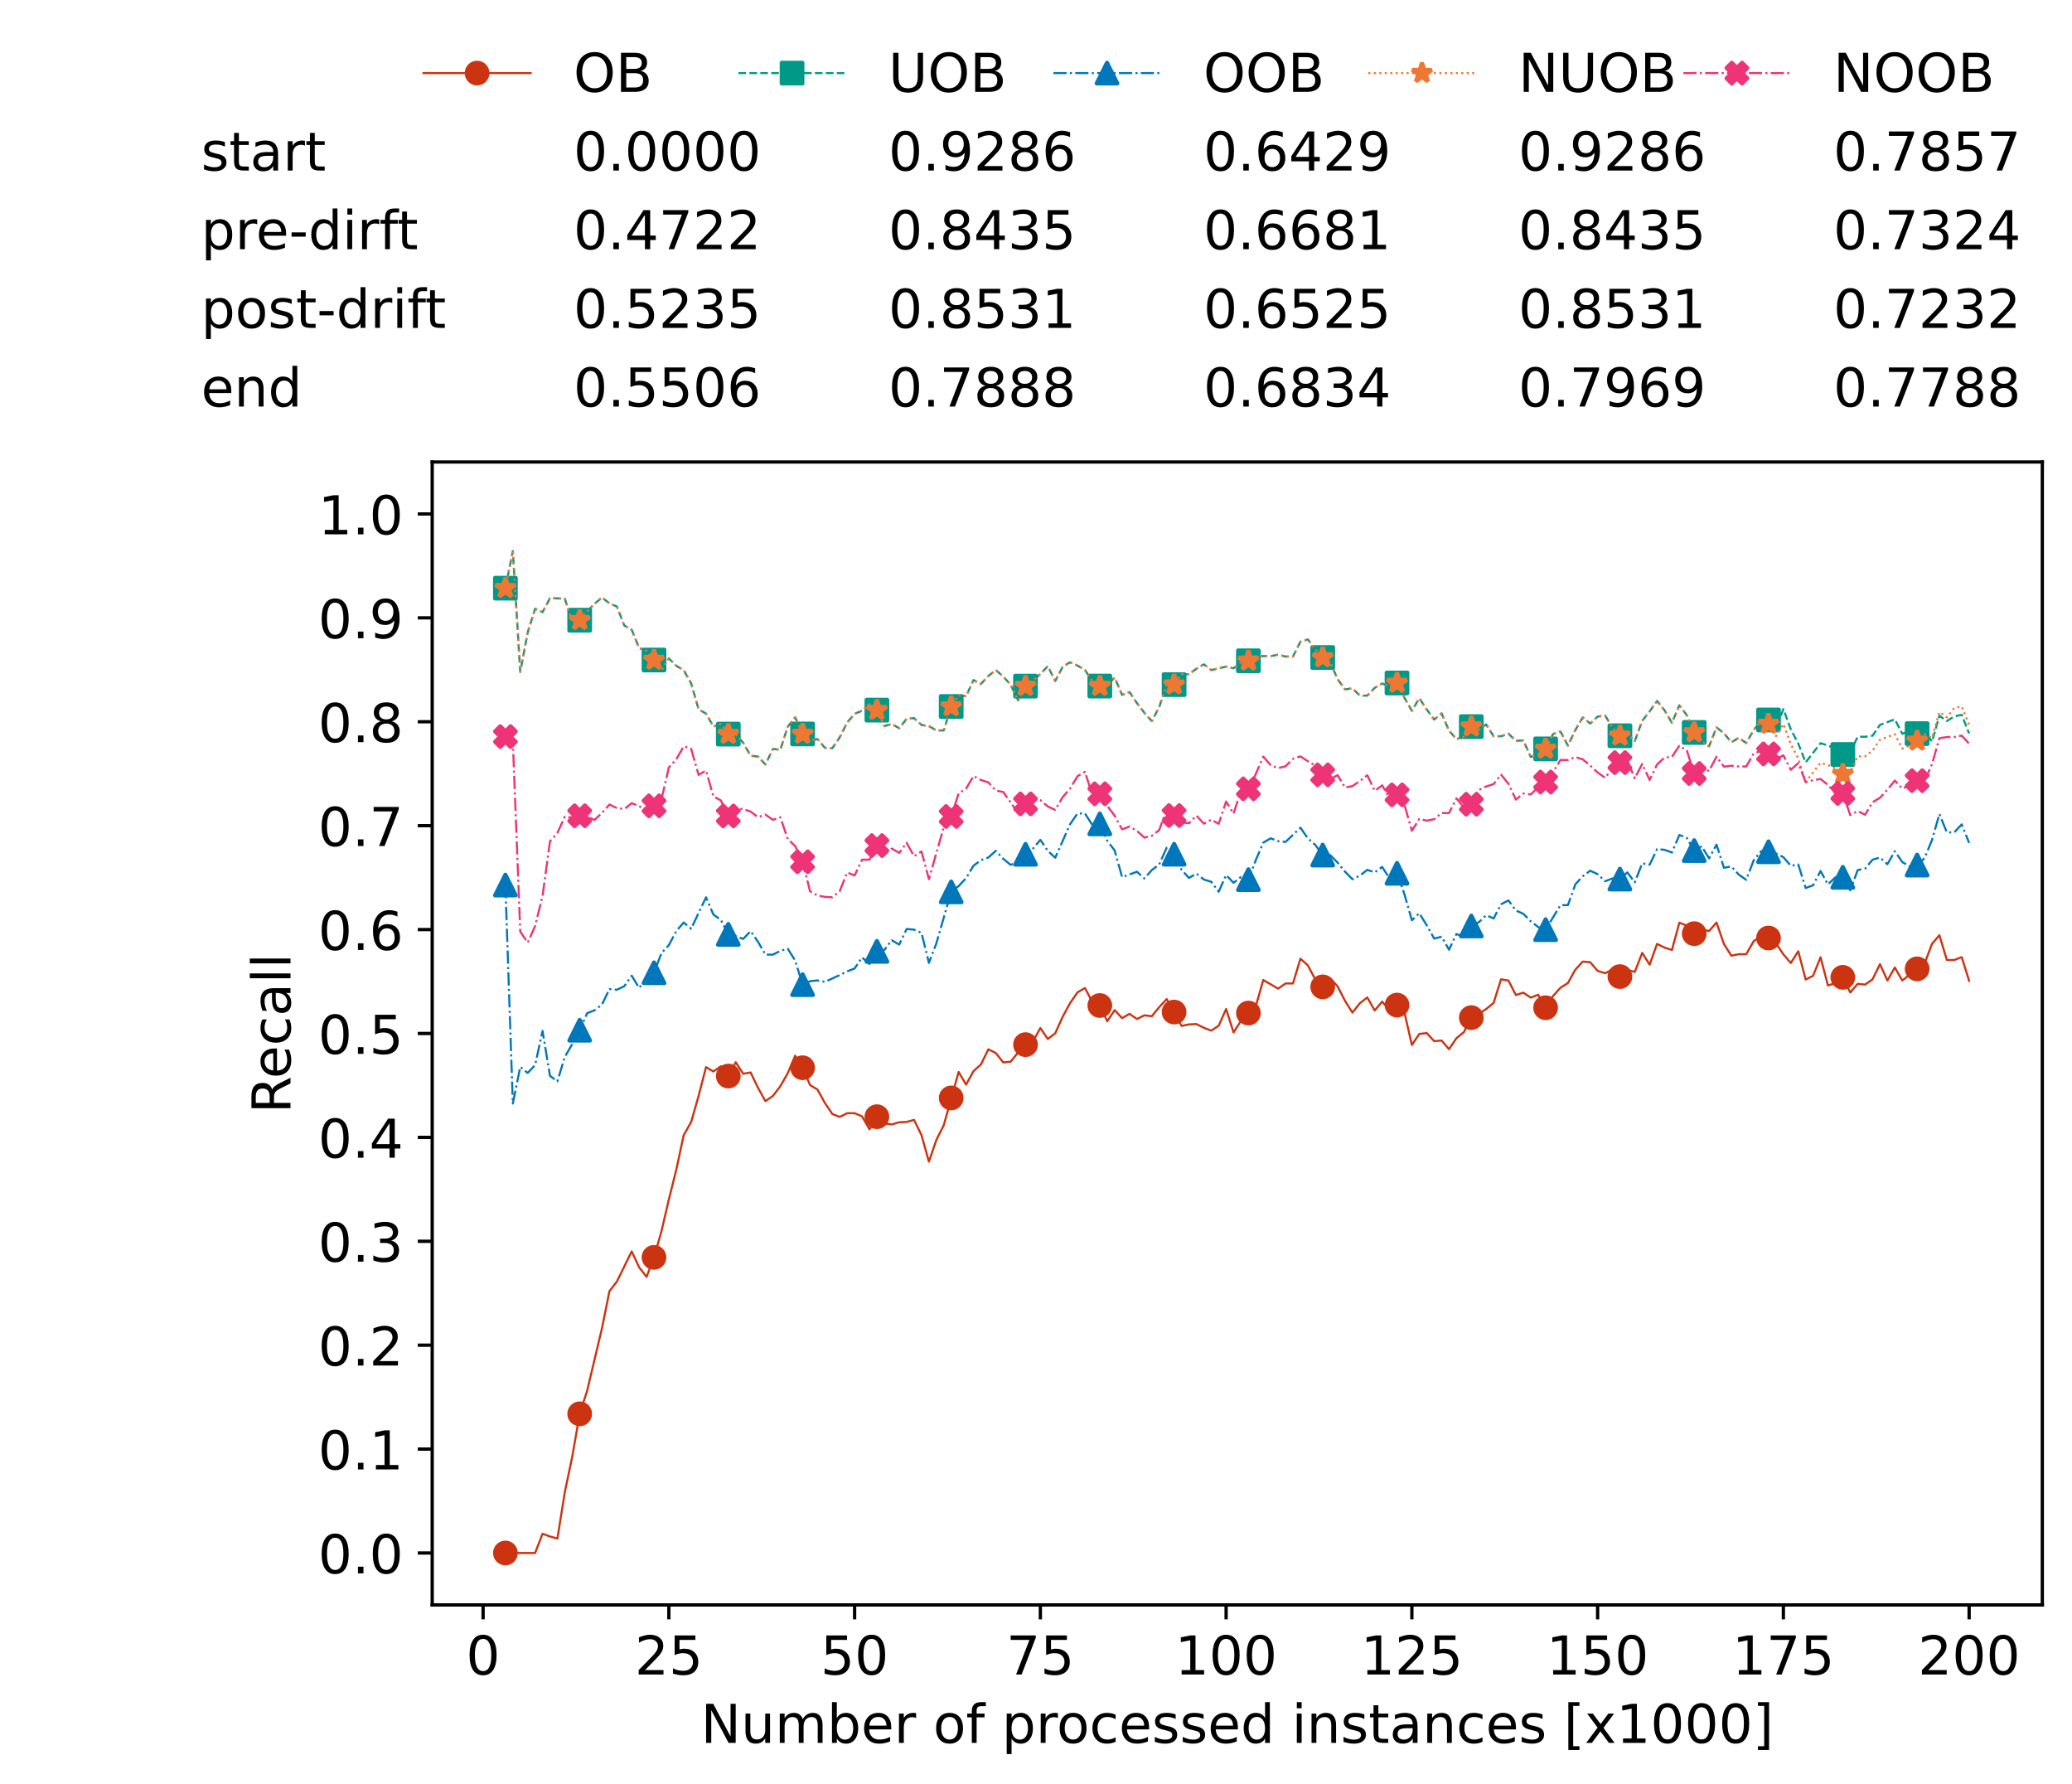 <?xml version="1.0" encoding="utf-8" standalone="no"?>
<!DOCTYPE svg PUBLIC "-//W3C//DTD SVG 1.1//EN"
  "http://www.w3.org/Graphics/SVG/1.1/DTD/svg11.dtd">
<!-- Created with matplotlib (https://matplotlib.org/) -->
<svg height="432.615pt" version="1.1" viewBox="0 0 502.65 432.615" width="502.65pt" xmlns="http://www.w3.org/2000/svg" xmlns:xlink="http://www.w3.org/1999/xlink">
 <defs>
  <style type="text/css">*{stroke-linecap:butt;stroke-linejoin:round;}</style>
 </defs>
 <g id="figure_1">
  <g id="patch_1">
   <path d="M 0 432.615 
L 502.65 432.615 
L 502.65 0 
L 0 0 
z
" style="fill:#ffffff;"/>
  </g>
  <g id="axes_1">
   <g id="patch_2">
    <path d="M 104.85 389.252 
L 495.45 389.252 
L 495.45 112.052 
L 104.85 112.052 
z
" style="fill:#ffffff;"/>
   </g>
   <g id="matplotlib.axis_1">
    <g id="xtick_1">
     <g id="line2d_1">
      <defs>
       <path d="M 0 0 
L 0 3.5 
" id="m1c1baf43a2" style="stroke:#000000;stroke-width:0.8;"/>
      </defs>
      <g>
       <use style="stroke:#000000;stroke-width:0.8;" x="117.197" xlink:href="#m1c1baf43a2" y="389.252"/>
      </g>
     </g>
     <g id="text_1">
      <!-- 0 -->
      <g transform="translate(113.061 406.13)scale(0.13 -0.13)">
       <defs>
        <path d="M 31.781 66.406 
Q 24.172 66.406 20.328 58.906 
Q 16.5 51.422 16.5 36.375 
Q 16.5 21.391 20.328 13.891 
Q 24.172 6.391 31.781 6.391 
Q 39.453 6.391 43.281 13.891 
Q 47.125 21.391 47.125 36.375 
Q 47.125 51.422 43.281 58.906 
Q 39.453 66.406 31.781 66.406 
z
M 31.781 74.219 
Q 44.047 74.219 50.516 64.516 
Q 56.984 54.828 56.984 36.375 
Q 56.984 17.969 50.516 8.266 
Q 44.047 -1.422 31.781 -1.422 
Q 19.531 -1.422 13.062 8.266 
Q 6.594 17.969 6.594 36.375 
Q 6.594 54.828 13.062 64.516 
Q 19.531 74.219 31.781 74.219 
z
" id="DejaVuSans-48"/>
       </defs>
       <use xlink:href="#DejaVuSans-48"/>
      </g>
     </g>
    </g>
    <g id="xtick_2">
     <g id="line2d_2">
      <g>
       <use style="stroke:#000000;stroke-width:0.8;" x="162.259" xlink:href="#m1c1baf43a2" y="389.252"/>
      </g>
     </g>
     <g id="text_2">
      <!-- 25 -->
      <g transform="translate(153.988 406.13)scale(0.13 -0.13)">
       <defs>
        <path d="M 19.188 8.297 
L 53.609 8.297 
L 53.609 0 
L 7.328 0 
L 7.328 8.297 
Q 12.938 14.109 22.625 23.891 
Q 32.328 33.688 34.812 36.531 
Q 39.547 41.844 41.422 45.531 
Q 43.312 49.219 43.312 52.781 
Q 43.312 58.594 39.234 62.25 
Q 35.156 65.922 28.609 65.922 
Q 23.969 65.922 18.812 64.312 
Q 13.672 62.703 7.812 59.422 
L 7.812 69.391 
Q 13.766 71.781 18.938 73 
Q 24.125 74.219 28.422 74.219 
Q 39.75 74.219 46.484 68.547 
Q 53.219 62.891 53.219 53.422 
Q 53.219 48.922 51.531 44.891 
Q 49.859 40.875 45.406 35.406 
Q 44.188 33.984 37.641 27.219 
Q 31.109 20.453 19.188 8.297 
z
" id="DejaVuSans-50"/>
        <path d="M 10.797 72.906 
L 49.516 72.906 
L 49.516 64.594 
L 19.828 64.594 
L 19.828 46.734 
Q 21.969 47.469 24.109 47.828 
Q 26.266 48.188 28.422 48.188 
Q 40.625 48.188 47.75 41.5 
Q 54.891 34.812 54.891 23.391 
Q 54.891 11.625 47.562 5.094 
Q 40.234 -1.422 26.906 -1.422 
Q 22.312 -1.422 17.547 -0.641 
Q 12.797 0.141 7.719 1.703 
L 7.719 11.625 
Q 12.109 9.234 16.797 8.062 
Q 21.484 6.891 26.703 6.891 
Q 35.156 6.891 40.078 11.328 
Q 45.016 15.766 45.016 23.391 
Q 45.016 31 40.078 35.438 
Q 35.156 39.891 26.703 39.891 
Q 22.75 39.891 18.812 39.016 
Q 14.891 38.141 10.797 36.281 
z
" id="DejaVuSans-53"/>
       </defs>
       <use xlink:href="#DejaVuSans-50"/>
       <use x="63.623" xlink:href="#DejaVuSans-53"/>
      </g>
     </g>
    </g>
    <g id="xtick_3">
     <g id="line2d_3">
      <g>
       <use style="stroke:#000000;stroke-width:0.8;" x="207.322" xlink:href="#m1c1baf43a2" y="389.252"/>
      </g>
     </g>
     <g id="text_3">
      <!-- 50 -->
      <g transform="translate(199.05 406.13)scale(0.13 -0.13)">
       <use xlink:href="#DejaVuSans-53"/>
       <use x="63.623" xlink:href="#DejaVuSans-48"/>
      </g>
     </g>
    </g>
    <g id="xtick_4">
     <g id="line2d_4">
      <g>
       <use style="stroke:#000000;stroke-width:0.8;" x="252.384" xlink:href="#m1c1baf43a2" y="389.252"/>
      </g>
     </g>
     <g id="text_4">
      <!-- 75 -->
      <g transform="translate(244.113 406.13)scale(0.13 -0.13)">
       <defs>
        <path d="M 8.203 72.906 
L 55.078 72.906 
L 55.078 68.703 
L 28.609 0 
L 18.312 0 
L 43.219 64.594 
L 8.203 64.594 
z
" id="DejaVuSans-55"/>
       </defs>
       <use xlink:href="#DejaVuSans-55"/>
       <use x="63.623" xlink:href="#DejaVuSans-53"/>
      </g>
     </g>
    </g>
    <g id="xtick_5">
     <g id="line2d_5">
      <g>
       <use style="stroke:#000000;stroke-width:0.8;" x="297.446" xlink:href="#m1c1baf43a2" y="389.252"/>
      </g>
     </g>
     <g id="text_5">
      <!-- 100 -->
      <g transform="translate(285.039 406.13)scale(0.13 -0.13)">
       <defs>
        <path d="M 12.406 8.297 
L 28.516 8.297 
L 28.516 63.922 
L 10.984 60.406 
L 10.984 69.391 
L 28.422 72.906 
L 38.281 72.906 
L 38.281 8.297 
L 54.391 8.297 
L 54.391 0 
L 12.406 0 
z
" id="DejaVuSans-49"/>
       </defs>
       <use xlink:href="#DejaVuSans-49"/>
       <use x="63.623" xlink:href="#DejaVuSans-48"/>
       <use x="127.246" xlink:href="#DejaVuSans-48"/>
      </g>
     </g>
    </g>
    <g id="xtick_6">
     <g id="line2d_6">
      <g>
       <use style="stroke:#000000;stroke-width:0.8;" x="342.509" xlink:href="#m1c1baf43a2" y="389.252"/>
      </g>
     </g>
     <g id="text_6">
      <!-- 125 -->
      <g transform="translate(330.102 406.13)scale(0.13 -0.13)">
       <use xlink:href="#DejaVuSans-49"/>
       <use x="63.623" xlink:href="#DejaVuSans-50"/>
       <use x="127.246" xlink:href="#DejaVuSans-53"/>
      </g>
     </g>
    </g>
    <g id="xtick_7">
     <g id="line2d_7">
      <g>
       <use style="stroke:#000000;stroke-width:0.8;" x="387.571" xlink:href="#m1c1baf43a2" y="389.252"/>
      </g>
     </g>
     <g id="text_7">
      <!-- 150 -->
      <g transform="translate(375.164 406.13)scale(0.13 -0.13)">
       <use xlink:href="#DejaVuSans-49"/>
       <use x="63.623" xlink:href="#DejaVuSans-53"/>
       <use x="127.246" xlink:href="#DejaVuSans-48"/>
      </g>
     </g>
    </g>
    <g id="xtick_8">
     <g id="line2d_8">
      <g>
       <use style="stroke:#000000;stroke-width:0.8;" x="432.633" xlink:href="#m1c1baf43a2" y="389.252"/>
      </g>
     </g>
     <g id="text_8">
      <!-- 175 -->
      <g transform="translate(420.226 406.13)scale(0.13 -0.13)">
       <use xlink:href="#DejaVuSans-49"/>
       <use x="63.623" xlink:href="#DejaVuSans-55"/>
       <use x="127.246" xlink:href="#DejaVuSans-53"/>
      </g>
     </g>
    </g>
    <g id="xtick_9">
     <g id="line2d_9">
      <g>
       <use style="stroke:#000000;stroke-width:0.8;" x="477.695" xlink:href="#m1c1baf43a2" y="389.252"/>
      </g>
     </g>
     <g id="text_9">
      <!-- 200 -->
      <g transform="translate(465.289 406.13)scale(0.13 -0.13)">
       <use xlink:href="#DejaVuSans-50"/>
       <use x="63.623" xlink:href="#DejaVuSans-48"/>
       <use x="127.246" xlink:href="#DejaVuSans-48"/>
      </g>
     </g>
    </g>
    <g id="text_10">
     <!-- Number of processed instances [x1000] -->
     <g transform="translate(170.025 422.711)scale(0.13 -0.13)">
      <defs>
       <path d="M 9.812 72.906 
L 23.094 72.906 
L 55.422 11.922 
L 55.422 72.906 
L 64.984 72.906 
L 64.984 0 
L 51.703 0 
L 19.391 60.984 
L 19.391 0 
L 9.812 0 
z
" id="DejaVuSans-78"/>
       <path d="M 8.5 21.578 
L 8.5 54.688 
L 17.484 54.688 
L 17.484 21.922 
Q 17.484 14.156 20.5 10.266 
Q 23.531 6.391 29.594 6.391 
Q 36.859 6.391 41.078 11.031 
Q 45.312 15.672 45.312 23.688 
L 45.312 54.688 
L 54.297 54.688 
L 54.297 0 
L 45.312 0 
L 45.312 8.406 
Q 42.047 3.422 37.719 1 
Q 33.406 -1.422 27.688 -1.422 
Q 18.266 -1.422 13.375 4.438 
Q 8.5 10.297 8.5 21.578 
z
M 31.109 56 
z
" id="DejaVuSans-117"/>
       <path d="M 52 44.188 
Q 55.375 50.25 60.062 53.125 
Q 64.75 56 71.094 56 
Q 79.641 56 84.281 50.016 
Q 88.922 44.047 88.922 33.016 
L 88.922 0 
L 79.891 0 
L 79.891 32.719 
Q 79.891 40.578 77.094 44.375 
Q 74.312 48.188 68.609 48.188 
Q 61.625 48.188 57.562 43.547 
Q 53.516 38.922 53.516 30.906 
L 53.516 0 
L 44.484 0 
L 44.484 32.719 
Q 44.484 40.625 41.703 44.406 
Q 38.922 48.188 33.109 48.188 
Q 26.219 48.188 22.156 43.531 
Q 18.109 38.875 18.109 30.906 
L 18.109 0 
L 9.078 0 
L 9.078 54.688 
L 18.109 54.688 
L 18.109 46.188 
Q 21.188 51.219 25.484 53.609 
Q 29.781 56 35.688 56 
Q 41.656 56 45.828 52.969 
Q 50 49.953 52 44.188 
z
" id="DejaVuSans-109"/>
       <path d="M 48.688 27.297 
Q 48.688 37.203 44.609 42.844 
Q 40.531 48.484 33.406 48.484 
Q 26.266 48.484 22.188 42.844 
Q 18.109 37.203 18.109 27.297 
Q 18.109 17.391 22.188 11.75 
Q 26.266 6.109 33.406 6.109 
Q 40.531 6.109 44.609 11.75 
Q 48.688 17.391 48.688 27.297 
z
M 18.109 46.391 
Q 20.953 51.266 25.266 53.625 
Q 29.594 56 35.594 56 
Q 45.562 56 51.781 48.094 
Q 58.016 40.188 58.016 27.297 
Q 58.016 14.406 51.781 6.484 
Q 45.562 -1.422 35.594 -1.422 
Q 29.594 -1.422 25.266 0.953 
Q 20.953 3.328 18.109 8.203 
L 18.109 0 
L 9.078 0 
L 9.078 75.984 
L 18.109 75.984 
z
" id="DejaVuSans-98"/>
       <path d="M 56.203 29.594 
L 56.203 25.203 
L 14.891 25.203 
Q 15.484 15.922 20.484 11.062 
Q 25.484 6.203 34.422 6.203 
Q 39.594 6.203 44.453 7.469 
Q 49.312 8.734 54.109 11.281 
L 54.109 2.781 
Q 49.266 0.734 44.188 -0.344 
Q 39.109 -1.422 33.891 -1.422 
Q 20.797 -1.422 13.156 6.188 
Q 5.516 13.812 5.516 26.812 
Q 5.516 40.234 12.766 48.109 
Q 20.016 56 32.328 56 
Q 43.359 56 49.781 48.891 
Q 56.203 41.797 56.203 29.594 
z
M 47.219 32.234 
Q 47.125 39.594 43.094 43.984 
Q 39.062 48.391 32.422 48.391 
Q 24.906 48.391 20.391 44.141 
Q 15.875 39.891 15.188 32.172 
z
" id="DejaVuSans-101"/>
       <path d="M 41.109 46.297 
Q 39.594 47.172 37.812 47.578 
Q 36.031 48 33.891 48 
Q 26.266 48 22.188 43.047 
Q 18.109 38.094 18.109 28.812 
L 18.109 0 
L 9.078 0 
L 9.078 54.688 
L 18.109 54.688 
L 18.109 46.188 
Q 20.953 51.172 25.484 53.578 
Q 30.031 56 36.531 56 
Q 37.453 56 38.578 55.875 
Q 39.703 55.766 41.062 55.516 
z
" id="DejaVuSans-114"/>
       <path id="DejaVuSans-32"/>
       <path d="M 30.609 48.391 
Q 23.391 48.391 19.188 42.75 
Q 14.984 37.109 14.984 27.297 
Q 14.984 17.484 19.156 11.844 
Q 23.344 6.203 30.609 6.203 
Q 37.797 6.203 41.984 11.859 
Q 46.188 17.531 46.188 27.297 
Q 46.188 37.016 41.984 42.703 
Q 37.797 48.391 30.609 48.391 
z
M 30.609 56 
Q 42.328 56 49.016 48.375 
Q 55.719 40.766 55.719 27.297 
Q 55.719 13.875 49.016 6.219 
Q 42.328 -1.422 30.609 -1.422 
Q 18.844 -1.422 12.172 6.219 
Q 5.516 13.875 5.516 27.297 
Q 5.516 40.766 12.172 48.375 
Q 18.844 56 30.609 56 
z
" id="DejaVuSans-111"/>
       <path d="M 37.109 75.984 
L 37.109 68.5 
L 28.516 68.5 
Q 23.688 68.5 21.797 66.547 
Q 19.922 64.594 19.922 59.516 
L 19.922 54.688 
L 34.719 54.688 
L 34.719 47.703 
L 19.922 47.703 
L 19.922 0 
L 10.891 0 
L 10.891 47.703 
L 2.297 47.703 
L 2.297 54.688 
L 10.891 54.688 
L 10.891 58.5 
Q 10.891 67.625 15.141 71.797 
Q 19.391 75.984 28.609 75.984 
z
" id="DejaVuSans-102"/>
       <path d="M 18.109 8.203 
L 18.109 -20.797 
L 9.078 -20.797 
L 9.078 54.688 
L 18.109 54.688 
L 18.109 46.391 
Q 20.953 51.266 25.266 53.625 
Q 29.594 56 35.594 56 
Q 45.562 56 51.781 48.094 
Q 58.016 40.188 58.016 27.297 
Q 58.016 14.406 51.781 6.484 
Q 45.562 -1.422 35.594 -1.422 
Q 29.594 -1.422 25.266 0.953 
Q 20.953 3.328 18.109 8.203 
z
M 48.688 27.297 
Q 48.688 37.203 44.609 42.844 
Q 40.531 48.484 33.406 48.484 
Q 26.266 48.484 22.188 42.844 
Q 18.109 37.203 18.109 27.297 
Q 18.109 17.391 22.188 11.75 
Q 26.266 6.109 33.406 6.109 
Q 40.531 6.109 44.609 11.75 
Q 48.688 17.391 48.688 27.297 
z
" id="DejaVuSans-112"/>
       <path d="M 48.781 52.594 
L 48.781 44.188 
Q 44.969 46.297 41.141 47.344 
Q 37.312 48.391 33.406 48.391 
Q 24.656 48.391 19.812 42.844 
Q 14.984 37.312 14.984 27.297 
Q 14.984 17.281 19.812 11.734 
Q 24.656 6.203 33.406 6.203 
Q 37.312 6.203 41.141 7.25 
Q 44.969 8.297 48.781 10.406 
L 48.781 2.094 
Q 45.016 0.344 40.984 -0.531 
Q 36.969 -1.422 32.422 -1.422 
Q 20.062 -1.422 12.781 6.344 
Q 5.516 14.109 5.516 27.297 
Q 5.516 40.672 12.859 48.328 
Q 20.219 56 33.016 56 
Q 37.156 56 41.109 55.141 
Q 45.062 54.297 48.781 52.594 
z
" id="DejaVuSans-99"/>
       <path d="M 44.281 53.078 
L 44.281 44.578 
Q 40.484 46.531 36.375 47.5 
Q 32.281 48.484 27.875 48.484 
Q 21.188 48.484 17.844 46.438 
Q 14.5 44.391 14.5 40.281 
Q 14.5 37.156 16.891 35.375 
Q 19.281 33.594 26.516 31.984 
L 29.594 31.297 
Q 39.156 29.25 43.188 25.516 
Q 47.219 21.781 47.219 15.094 
Q 47.219 7.469 41.188 3.016 
Q 35.156 -1.422 24.609 -1.422 
Q 20.219 -1.422 15.453 -0.562 
Q 10.688 0.297 5.422 2 
L 5.422 11.281 
Q 10.406 8.688 15.234 7.391 
Q 20.062 6.109 24.812 6.109 
Q 31.156 6.109 34.562 8.281 
Q 37.984 10.453 37.984 14.406 
Q 37.984 18.062 35.516 20.016 
Q 33.062 21.969 24.703 23.781 
L 21.578 24.516 
Q 13.234 26.266 9.516 29.906 
Q 5.812 33.547 5.812 39.891 
Q 5.812 47.609 11.281 51.797 
Q 16.75 56 26.812 56 
Q 31.781 56 36.172 55.266 
Q 40.578 54.547 44.281 53.078 
z
" id="DejaVuSans-115"/>
       <path d="M 45.406 46.391 
L 45.406 75.984 
L 54.391 75.984 
L 54.391 0 
L 45.406 0 
L 45.406 8.203 
Q 42.578 3.328 38.25 0.953 
Q 33.938 -1.422 27.875 -1.422 
Q 17.969 -1.422 11.734 6.484 
Q 5.516 14.406 5.516 27.297 
Q 5.516 40.188 11.734 48.094 
Q 17.969 56 27.875 56 
Q 33.938 56 38.25 53.625 
Q 42.578 51.266 45.406 46.391 
z
M 14.797 27.297 
Q 14.797 17.391 18.875 11.75 
Q 22.953 6.109 30.078 6.109 
Q 37.203 6.109 41.297 11.75 
Q 45.406 17.391 45.406 27.297 
Q 45.406 37.203 41.297 42.844 
Q 37.203 48.484 30.078 48.484 
Q 22.953 48.484 18.875 42.844 
Q 14.797 37.203 14.797 27.297 
z
" id="DejaVuSans-100"/>
       <path d="M 9.422 54.688 
L 18.406 54.688 
L 18.406 0 
L 9.422 0 
z
M 9.422 75.984 
L 18.406 75.984 
L 18.406 64.594 
L 9.422 64.594 
z
" id="DejaVuSans-105"/>
       <path d="M 54.891 33.016 
L 54.891 0 
L 45.906 0 
L 45.906 32.719 
Q 45.906 40.484 42.875 44.328 
Q 39.844 48.188 33.797 48.188 
Q 26.516 48.188 22.312 43.547 
Q 18.109 38.922 18.109 30.906 
L 18.109 0 
L 9.078 0 
L 9.078 54.688 
L 18.109 54.688 
L 18.109 46.188 
Q 21.344 51.125 25.703 53.562 
Q 30.078 56 35.797 56 
Q 45.219 56 50.047 50.172 
Q 54.891 44.344 54.891 33.016 
z
" id="DejaVuSans-110"/>
       <path d="M 18.312 70.219 
L 18.312 54.688 
L 36.812 54.688 
L 36.812 47.703 
L 18.312 47.703 
L 18.312 18.016 
Q 18.312 11.328 20.141 9.422 
Q 21.969 7.516 27.594 7.516 
L 36.812 7.516 
L 36.812 0 
L 27.594 0 
Q 17.188 0 13.234 3.875 
Q 9.281 7.766 9.281 18.016 
L 9.281 47.703 
L 2.688 47.703 
L 2.688 54.688 
L 9.281 54.688 
L 9.281 70.219 
z
" id="DejaVuSans-116"/>
       <path d="M 34.281 27.484 
Q 23.391 27.484 19.188 25 
Q 14.984 22.516 14.984 16.5 
Q 14.984 11.719 18.141 8.906 
Q 21.297 6.109 26.703 6.109 
Q 34.188 6.109 38.703 11.406 
Q 43.219 16.703 43.219 25.484 
L 43.219 27.484 
z
M 52.203 31.203 
L 52.203 0 
L 43.219 0 
L 43.219 8.297 
Q 40.141 3.328 35.547 0.953 
Q 30.953 -1.422 24.312 -1.422 
Q 15.922 -1.422 10.953 3.297 
Q 6 8.016 6 15.922 
Q 6 25.141 12.172 29.828 
Q 18.359 34.516 30.609 34.516 
L 43.219 34.516 
L 43.219 35.406 
Q 43.219 41.609 39.141 45 
Q 35.062 48.391 27.688 48.391 
Q 23 48.391 18.547 47.266 
Q 14.109 46.141 10.016 43.891 
L 10.016 52.203 
Q 14.938 54.109 19.578 55.047 
Q 24.219 56 28.609 56 
Q 40.484 56 46.344 49.844 
Q 52.203 43.703 52.203 31.203 
z
" id="DejaVuSans-97"/>
       <path d="M 8.594 75.984 
L 29.297 75.984 
L 29.297 69 
L 17.578 69 
L 17.578 -6.203 
L 29.297 -6.203 
L 29.297 -13.188 
L 8.594 -13.188 
z
" id="DejaVuSans-91"/>
       <path d="M 54.891 54.688 
L 35.109 28.078 
L 55.906 0 
L 45.312 0 
L 29.391 21.484 
L 13.484 0 
L 2.875 0 
L 24.125 28.609 
L 4.688 54.688 
L 15.281 54.688 
L 29.781 35.203 
L 44.281 54.688 
z
" id="DejaVuSans-120"/>
       <path d="M 30.422 75.984 
L 30.422 -13.188 
L 9.719 -13.188 
L 9.719 -6.203 
L 21.391 -6.203 
L 21.391 69 
L 9.719 69 
L 9.719 75.984 
z
" id="DejaVuSans-93"/>
      </defs>
      <use xlink:href="#DejaVuSans-78"/>
      <use x="74.805" xlink:href="#DejaVuSans-117"/>
      <use x="138.184" xlink:href="#DejaVuSans-109"/>
      <use x="235.596" xlink:href="#DejaVuSans-98"/>
      <use x="299.072" xlink:href="#DejaVuSans-101"/>
      <use x="360.596" xlink:href="#DejaVuSans-114"/>
      <use x="401.709" xlink:href="#DejaVuSans-32"/>
      <use x="433.496" xlink:href="#DejaVuSans-111"/>
      <use x="494.678" xlink:href="#DejaVuSans-102"/>
      <use x="529.883" xlink:href="#DejaVuSans-32"/>
      <use x="561.67" xlink:href="#DejaVuSans-112"/>
      <use x="625.146" xlink:href="#DejaVuSans-114"/>
      <use x="664.01" xlink:href="#DejaVuSans-111"/>
      <use x="725.191" xlink:href="#DejaVuSans-99"/>
      <use x="780.172" xlink:href="#DejaVuSans-101"/>
      <use x="841.695" xlink:href="#DejaVuSans-115"/>
      <use x="893.795" xlink:href="#DejaVuSans-115"/>
      <use x="945.895" xlink:href="#DejaVuSans-101"/>
      <use x="1007.418" xlink:href="#DejaVuSans-100"/>
      <use x="1070.895" xlink:href="#DejaVuSans-32"/>
      <use x="1102.682" xlink:href="#DejaVuSans-105"/>
      <use x="1130.465" xlink:href="#DejaVuSans-110"/>
      <use x="1193.844" xlink:href="#DejaVuSans-115"/>
      <use x="1245.943" xlink:href="#DejaVuSans-116"/>
      <use x="1285.152" xlink:href="#DejaVuSans-97"/>
      <use x="1346.432" xlink:href="#DejaVuSans-110"/>
      <use x="1409.811" xlink:href="#DejaVuSans-99"/>
      <use x="1464.791" xlink:href="#DejaVuSans-101"/>
      <use x="1526.314" xlink:href="#DejaVuSans-115"/>
      <use x="1578.414" xlink:href="#DejaVuSans-32"/>
      <use x="1610.201" xlink:href="#DejaVuSans-91"/>
      <use x="1649.215" xlink:href="#DejaVuSans-120"/>
      <use x="1708.395" xlink:href="#DejaVuSans-49"/>
      <use x="1772.018" xlink:href="#DejaVuSans-48"/>
      <use x="1835.641" xlink:href="#DejaVuSans-48"/>
      <use x="1899.264" xlink:href="#DejaVuSans-48"/>
      <use x="1962.887" xlink:href="#DejaVuSans-93"/>
     </g>
    </g>
   </g>
   <g id="matplotlib.axis_2">
    <g id="ytick_1">
     <g id="line2d_10">
      <defs>
       <path d="M 0 0 
L -3.5 0 
" id="mdf1235228f" style="stroke:#000000;stroke-width:0.8;"/>
      </defs>
      <g>
       <use style="stroke:#000000;stroke-width:0.8;" x="104.85" xlink:href="#mdf1235228f" y="376.652"/>
      </g>
     </g>
     <g id="text_11">
      <!-- 0.0 -->
      <g transform="translate(77.176 381.591)scale(0.13 -0.13)">
       <defs>
        <path d="M 10.688 12.406 
L 21 12.406 
L 21 0 
L 10.688 0 
z
" id="DejaVuSans-46"/>
       </defs>
       <use xlink:href="#DejaVuSans-48"/>
       <use x="63.623" xlink:href="#DejaVuSans-46"/>
       <use x="95.41" xlink:href="#DejaVuSans-48"/>
      </g>
     </g>
    </g>
    <g id="ytick_2">
     <g id="line2d_11">
      <g>
       <use style="stroke:#000000;stroke-width:0.8;" x="104.85" xlink:href="#mdf1235228f" y="351.452"/>
      </g>
     </g>
     <g id="text_12">
      <!-- 0.1 -->
      <g transform="translate(77.176 356.391)scale(0.13 -0.13)">
       <use xlink:href="#DejaVuSans-48"/>
       <use x="63.623" xlink:href="#DejaVuSans-46"/>
       <use x="95.41" xlink:href="#DejaVuSans-49"/>
      </g>
     </g>
    </g>
    <g id="ytick_3">
     <g id="line2d_12">
      <g>
       <use style="stroke:#000000;stroke-width:0.8;" x="104.85" xlink:href="#mdf1235228f" y="326.252"/>
      </g>
     </g>
     <g id="text_13">
      <!-- 0.2 -->
      <g transform="translate(77.176 331.191)scale(0.13 -0.13)">
       <use xlink:href="#DejaVuSans-48"/>
       <use x="63.623" xlink:href="#DejaVuSans-46"/>
       <use x="95.41" xlink:href="#DejaVuSans-50"/>
      </g>
     </g>
    </g>
    <g id="ytick_4">
     <g id="line2d_13">
      <g>
       <use style="stroke:#000000;stroke-width:0.8;" x="104.85" xlink:href="#mdf1235228f" y="301.052"/>
      </g>
     </g>
     <g id="text_14">
      <!-- 0.3 -->
      <g transform="translate(77.176 305.991)scale(0.13 -0.13)">
       <defs>
        <path d="M 40.578 39.312 
Q 47.656 37.797 51.625 33 
Q 55.609 28.219 55.609 21.188 
Q 55.609 10.406 48.188 4.484 
Q 40.766 -1.422 27.094 -1.422 
Q 22.516 -1.422 17.656 -0.516 
Q 12.797 0.391 7.625 2.203 
L 7.625 11.719 
Q 11.719 9.328 16.594 8.109 
Q 21.484 6.891 26.812 6.891 
Q 36.078 6.891 40.938 10.547 
Q 45.797 14.203 45.797 21.188 
Q 45.797 27.641 41.281 31.266 
Q 36.766 34.906 28.719 34.906 
L 20.219 34.906 
L 20.219 43.016 
L 29.109 43.016 
Q 36.375 43.016 40.234 45.922 
Q 44.094 48.828 44.094 54.297 
Q 44.094 59.906 40.109 62.906 
Q 36.141 65.922 28.719 65.922 
Q 24.656 65.922 20.016 65.031 
Q 15.375 64.156 9.812 62.312 
L 9.812 71.094 
Q 15.438 72.656 20.344 73.438 
Q 25.25 74.219 29.594 74.219 
Q 40.828 74.219 47.359 69.109 
Q 53.906 64.016 53.906 55.328 
Q 53.906 49.266 50.438 45.094 
Q 46.969 40.922 40.578 39.312 
z
" id="DejaVuSans-51"/>
       </defs>
       <use xlink:href="#DejaVuSans-48"/>
       <use x="63.623" xlink:href="#DejaVuSans-46"/>
       <use x="95.41" xlink:href="#DejaVuSans-51"/>
      </g>
     </g>
    </g>
    <g id="ytick_5">
     <g id="line2d_14">
      <g>
       <use style="stroke:#000000;stroke-width:0.8;" x="104.85" xlink:href="#mdf1235228f" y="275.852"/>
      </g>
     </g>
     <g id="text_15">
      <!-- 0.4 -->
      <g transform="translate(77.176 280.791)scale(0.13 -0.13)">
       <defs>
        <path d="M 37.797 64.312 
L 12.891 25.391 
L 37.797 25.391 
z
M 35.203 72.906 
L 47.609 72.906 
L 47.609 25.391 
L 58.016 25.391 
L 58.016 17.188 
L 47.609 17.188 
L 47.609 0 
L 37.797 0 
L 37.797 17.188 
L 4.891 17.188 
L 4.891 26.703 
z
" id="DejaVuSans-52"/>
       </defs>
       <use xlink:href="#DejaVuSans-48"/>
       <use x="63.623" xlink:href="#DejaVuSans-46"/>
       <use x="95.41" xlink:href="#DejaVuSans-52"/>
      </g>
     </g>
    </g>
    <g id="ytick_6">
     <g id="line2d_15">
      <g>
       <use style="stroke:#000000;stroke-width:0.8;" x="104.85" xlink:href="#mdf1235228f" y="250.652"/>
      </g>
     </g>
     <g id="text_16">
      <!-- 0.5 -->
      <g transform="translate(77.176 255.591)scale(0.13 -0.13)">
       <use xlink:href="#DejaVuSans-48"/>
       <use x="63.623" xlink:href="#DejaVuSans-46"/>
       <use x="95.41" xlink:href="#DejaVuSans-53"/>
      </g>
     </g>
    </g>
    <g id="ytick_7">
     <g id="line2d_16">
      <g>
       <use style="stroke:#000000;stroke-width:0.8;" x="104.85" xlink:href="#mdf1235228f" y="225.452"/>
      </g>
     </g>
     <g id="text_17">
      <!-- 0.6 -->
      <g transform="translate(77.176 230.391)scale(0.13 -0.13)">
       <defs>
        <path d="M 33.016 40.375 
Q 26.375 40.375 22.484 35.828 
Q 18.609 31.297 18.609 23.391 
Q 18.609 15.531 22.484 10.953 
Q 26.375 6.391 33.016 6.391 
Q 39.656 6.391 43.531 10.953 
Q 47.406 15.531 47.406 23.391 
Q 47.406 31.297 43.531 35.828 
Q 39.656 40.375 33.016 40.375 
z
M 52.594 71.297 
L 52.594 62.312 
Q 48.875 64.062 45.094 64.984 
Q 41.312 65.922 37.594 65.922 
Q 27.828 65.922 22.672 59.328 
Q 17.531 52.734 16.797 39.406 
Q 19.672 43.656 24.016 45.922 
Q 28.375 48.188 33.594 48.188 
Q 44.578 48.188 50.953 41.516 
Q 57.328 34.859 57.328 23.391 
Q 57.328 12.156 50.688 5.359 
Q 44.047 -1.422 33.016 -1.422 
Q 20.359 -1.422 13.672 8.266 
Q 6.984 17.969 6.984 36.375 
Q 6.984 53.656 15.188 63.938 
Q 23.391 74.219 37.203 74.219 
Q 40.922 74.219 44.703 73.484 
Q 48.484 72.75 52.594 71.297 
z
" id="DejaVuSans-54"/>
       </defs>
       <use xlink:href="#DejaVuSans-48"/>
       <use x="63.623" xlink:href="#DejaVuSans-46"/>
       <use x="95.41" xlink:href="#DejaVuSans-54"/>
      </g>
     </g>
    </g>
    <g id="ytick_8">
     <g id="line2d_17">
      <g>
       <use style="stroke:#000000;stroke-width:0.8;" x="104.85" xlink:href="#mdf1235228f" y="200.252"/>
      </g>
     </g>
     <g id="text_18">
      <!-- 0.7 -->
      <g transform="translate(77.176 205.191)scale(0.13 -0.13)">
       <use xlink:href="#DejaVuSans-48"/>
       <use x="63.623" xlink:href="#DejaVuSans-46"/>
       <use x="95.41" xlink:href="#DejaVuSans-55"/>
      </g>
     </g>
    </g>
    <g id="ytick_9">
     <g id="line2d_18">
      <g>
       <use style="stroke:#000000;stroke-width:0.8;" x="104.85" xlink:href="#mdf1235228f" y="175.052"/>
      </g>
     </g>
     <g id="text_19">
      <!-- 0.8 -->
      <g transform="translate(77.176 179.991)scale(0.13 -0.13)">
       <defs>
        <path d="M 31.781 34.625 
Q 24.75 34.625 20.719 30.859 
Q 16.703 27.094 16.703 20.516 
Q 16.703 13.922 20.719 10.156 
Q 24.75 6.391 31.781 6.391 
Q 38.812 6.391 42.859 10.172 
Q 46.922 13.969 46.922 20.516 
Q 46.922 27.094 42.891 30.859 
Q 38.875 34.625 31.781 34.625 
z
M 21.922 38.812 
Q 15.578 40.375 12.031 44.719 
Q 8.5 49.078 8.5 55.328 
Q 8.5 64.062 14.719 69.141 
Q 20.953 74.219 31.781 74.219 
Q 42.672 74.219 48.875 69.141 
Q 55.078 64.062 55.078 55.328 
Q 55.078 49.078 51.531 44.719 
Q 48 40.375 41.703 38.812 
Q 48.828 37.156 52.797 32.312 
Q 56.781 27.484 56.781 20.516 
Q 56.781 9.906 50.312 4.234 
Q 43.844 -1.422 31.781 -1.422 
Q 19.734 -1.422 13.25 4.234 
Q 6.781 9.906 6.781 20.516 
Q 6.781 27.484 10.781 32.312 
Q 14.797 37.156 21.922 38.812 
z
M 18.312 54.391 
Q 18.312 48.734 21.844 45.562 
Q 25.391 42.391 31.781 42.391 
Q 38.141 42.391 41.719 45.562 
Q 45.312 48.734 45.312 54.391 
Q 45.312 60.062 41.719 63.234 
Q 38.141 66.406 31.781 66.406 
Q 25.391 66.406 21.844 63.234 
Q 18.312 60.062 18.312 54.391 
z
" id="DejaVuSans-56"/>
       </defs>
       <use xlink:href="#DejaVuSans-48"/>
       <use x="63.623" xlink:href="#DejaVuSans-46"/>
       <use x="95.41" xlink:href="#DejaVuSans-56"/>
      </g>
     </g>
    </g>
    <g id="ytick_10">
     <g id="line2d_19">
      <g>
       <use style="stroke:#000000;stroke-width:0.8;" x="104.85" xlink:href="#mdf1235228f" y="149.852"/>
      </g>
     </g>
     <g id="text_20">
      <!-- 0.9 -->
      <g transform="translate(77.176 154.791)scale(0.13 -0.13)">
       <defs>
        <path d="M 10.984 1.516 
L 10.984 10.5 
Q 14.703 8.734 18.5 7.812 
Q 22.312 6.891 25.984 6.891 
Q 35.75 6.891 40.891 13.453 
Q 46.047 20.016 46.781 33.406 
Q 43.953 29.203 39.594 26.953 
Q 35.25 24.703 29.984 24.703 
Q 19.047 24.703 12.672 31.312 
Q 6.297 37.938 6.297 49.422 
Q 6.297 60.641 12.938 67.422 
Q 19.578 74.219 30.609 74.219 
Q 43.266 74.219 49.922 64.516 
Q 56.594 54.828 56.594 36.375 
Q 56.594 19.141 48.406 8.859 
Q 40.234 -1.422 26.422 -1.422 
Q 22.703 -1.422 18.891 -0.688 
Q 15.094 0.047 10.984 1.516 
z
M 30.609 32.422 
Q 37.25 32.422 41.125 36.953 
Q 45.016 41.5 45.016 49.422 
Q 45.016 57.281 41.125 61.844 
Q 37.25 66.406 30.609 66.406 
Q 23.969 66.406 20.094 61.844 
Q 16.219 57.281 16.219 49.422 
Q 16.219 41.5 20.094 36.953 
Q 23.969 32.422 30.609 32.422 
z
" id="DejaVuSans-57"/>
       </defs>
       <use xlink:href="#DejaVuSans-48"/>
       <use x="63.623" xlink:href="#DejaVuSans-46"/>
       <use x="95.41" xlink:href="#DejaVuSans-57"/>
      </g>
     </g>
    </g>
    <g id="ytick_11">
     <g id="line2d_20">
      <g>
       <use style="stroke:#000000;stroke-width:0.8;" x="104.85" xlink:href="#mdf1235228f" y="124.652"/>
      </g>
     </g>
     <g id="text_21">
      <!-- 1.0 -->
      <g transform="translate(77.176 129.591)scale(0.13 -0.13)">
       <use xlink:href="#DejaVuSans-49"/>
       <use x="63.623" xlink:href="#DejaVuSans-46"/>
       <use x="95.41" xlink:href="#DejaVuSans-48"/>
      </g>
     </g>
    </g>
    <g id="text_22">
     <!-- Recall -->
     <g transform="translate(70.472 270.044)rotate(-90)scale(0.13 -0.13)">
      <defs>
       <path d="M 44.391 34.188 
Q 47.562 33.109 50.562 29.594 
Q 53.562 26.078 56.594 19.922 
L 66.609 0 
L 56 0 
L 46.688 18.703 
Q 43.062 26.031 39.672 28.422 
Q 36.281 30.812 30.422 30.812 
L 19.672 30.812 
L 19.672 0 
L 9.812 0 
L 9.812 72.906 
L 32.078 72.906 
Q 44.578 72.906 50.734 67.672 
Q 56.891 62.453 56.891 51.906 
Q 56.891 45.016 53.688 40.469 
Q 50.484 35.938 44.391 34.188 
z
M 19.672 64.797 
L 19.672 38.922 
L 32.078 38.922 
Q 39.203 38.922 42.844 42.219 
Q 46.484 45.516 46.484 51.906 
Q 46.484 58.297 42.844 61.547 
Q 39.203 64.797 32.078 64.797 
z
" id="DejaVuSans-82"/>
       <path d="M 9.422 75.984 
L 18.406 75.984 
L 18.406 0 
L 9.422 0 
z
" id="DejaVuSans-108"/>
      </defs>
      <use xlink:href="#DejaVuSans-82"/>
      <use x="64.982" xlink:href="#DejaVuSans-101"/>
      <use x="126.506" xlink:href="#DejaVuSans-99"/>
      <use x="181.486" xlink:href="#DejaVuSans-97"/>
      <use x="242.766" xlink:href="#DejaVuSans-108"/>
      <use x="270.549" xlink:href="#DejaVuSans-108"/>
     </g>
    </g>
   </g>
   <g id="line2d_21"/>
   <g id="line2d_22"/>
   <g id="line2d_23"/>
   <g id="line2d_24"/>
   <g id="line2d_25"/>
   <g id="line2d_26">
    <path clip-path="url(#pfe690ca31a)" d="M 122.605 376.652 
L 129.815 376.652 
L 131.617 371.985 
L 133.419 372.652 
L 135.222 373.152 
L 137.024 361.874 
L 138.827 353.272 
L 140.629 342.901 
L 142.432 337.314 
L 146.037 322.134 
L 147.839 313.168 
L 149.642 310.836 
L 153.247 303.512 
L 155.049 307.362 
L 156.852 309.681 
L 158.654 304.956 
L 160.457 298.656 
L 162.259 290.902 
L 164.062 283.702 
L 165.864 275.302 
L 167.667 272.12 
L 169.469 265.82 
L 171.272 258.82 
L 173.074 259.87 
L 174.877 258.61 
L 176.679 260.983 
L 178.482 257.623 
L 180.284 260.423 
L 182.087 260.108 
L 183.889 263.831 
L 185.692 267.071 
L 187.494 265.811 
L 189.297 263.443 
L 191.099 260.293 
L 192.902 256.039 
L 194.704 258.964 
L 196.507 263.164 
L 198.309 264.247 
L 200.112 267.51 
L 201.914 270.182 
L 203.717 270.887 
L 205.519 269.987 
L 207.322 269.987 
L 209.124 270.751 
L 210.927 273.901 
L 212.729 270.841 
L 214.532 272.456 
L 216.334 272.719 
L 218.137 272.194 
L 219.939 272.106 
L 221.742 271.615 
L 223.544 275.298 
L 225.347 281.738 
L 227.149 276.488 
L 228.952 272.888 
L 232.557 259.988 
L 234.359 263.058 
L 236.162 259.796 
L 237.964 258.173 
L 239.767 254.49 
L 241.569 255.39 
L 243.372 257.665 
L 245.174 257.501 
L 246.976 255.251 
L 248.779 253.361 
L 250.581 252.586 
L 252.384 249.324 
L 254.186 251.996 
L 255.989 250.612 
L 257.791 246.603 
L 259.594 243.28 
L 261.396 240.68 
L 263.199 239.63 
L 265.001 243.03 
L 266.804 243.87 
L 268.606 247.688 
L 270.409 244.988 
L 272.211 246.938 
L 274.014 245.888 
L 275.816 247.148 
L 277.619 246.248 
L 279.421 246.473 
L 281.224 244.257 
L 283.026 242.307 
L 286.631 248.817 
L 288.434 248.457 
L 290.236 248.369 
L 292.039 249.269 
L 293.841 249.969 
L 295.644 248.769 
L 297.446 244.719 
L 299.249 250.389 
L 301.051 247.589 
L 302.854 245.699 
L 304.656 243.981 
L 306.459 237.681 
L 310.064 239.781 
L 311.866 238.521 
L 313.669 238.521 
L 315.471 232.521 
L 317.274 234.136 
L 319.076 237.549 
L 320.879 239.349 
L 322.681 237.249 
L 324.484 239.209 
L 326.286 242.733 
L 328.089 245.597 
L 329.891 243.322 
L 331.694 241.922 
L 333.496 245.072 
L 335.299 242.923 
L 337.101 245.023 
L 338.904 243.763 
L 340.706 245.563 
L 342.509 253.438 
L 344.311 250.765 
L 346.114 250.555 
L 347.916 252.515 
L 349.719 252.365 
L 351.521 254.465 
L 353.324 251.792 
L 355.126 250.33 
L 356.928 246.811 
L 358.731 245.911 
L 360.533 244.727 
L 362.336 243.238 
L 364.138 237.511 
L 365.941 237.826 
L 367.743 241.326 
L 369.546 240.753 
L 371.348 241.957 
L 373.151 241.257 
L 374.953 244.407 
L 376.756 241.557 
L 378.558 239.562 
L 380.361 238.417 
L 382.163 235.177 
L 383.966 233.217 
L 385.768 233.367 
L 387.571 235.467 
L 389.373 236.039 
L 391.176 235.139 
L 392.978 236.858 
L 394.781 235.238 
L 396.583 235.722 
L 398.386 231.102 
L 400.188 233.966 
L 401.991 228.926 
L 403.793 229.826 
L 405.596 230.399 
L 407.398 223.784 
L 409.201 224.484 
L 411.003 226.444 
L 412.806 225.394 
L 414.608 225.814 
L 416.411 223.752 
L 418.213 228.952 
L 420.016 231.787 
L 421.818 231.427 
L 423.621 231.427 
L 425.423 228.277 
L 427.226 227.017 
L 429.028 227.501 
L 430.831 228.761 
L 432.633 231.461 
L 434.436 233.561 
L 436.238 230.698 
L 438.041 237.571 
L 439.843 236.671 
L 441.646 232.171 
L 443.448 239.011 
L 445.251 238.438 
L 447.053 237.038 
L 448.856 240.713 
L 450.658 238.613 
L 452.461 238.793 
L 454.263 237.52 
L 456.066 233.845 
L 457.868 237.805 
L 459.671 234.655 
L 461.473 237.805 
L 465.078 234.98 
L 466.881 233.72 
L 468.683 228.92 
L 470.485 226.82 
L 472.288 232.834 
L 474.09 232.834 
L 475.893 232.134 
L 477.695 237.894 
L 477.695 237.894 
" style="fill:none;stroke:#cc3311;stroke-linecap:square;stroke-width:0.5;"/>
    <defs>
     <path d="M 0 2.5 
C 0.663 2.5 1.299 2.237 1.768 1.768 
C 2.237 1.299 2.5 0.663 2.5 0 
C 2.5 -0.663 2.237 -1.299 1.768 -1.768 
C 1.299 -2.237 0.663 -2.5 0 -2.5 
C -0.663 -2.5 -1.299 -2.237 -1.768 -1.768 
C -2.237 -1.299 -2.5 -0.663 -2.5 0 
C -2.5 0.663 -2.237 1.299 -1.768 1.768 
C -1.299 2.237 -0.663 2.5 0 2.5 
z
" id="mab556fae1f" style="stroke:#cc3311;"/>
    </defs>
    <g clip-path="url(#pfe690ca31a)">
     <use style="fill:#cc3311;stroke:#cc3311;" x="122.605" xlink:href="#mab556fae1f" y="376.652"/>
     <use style="fill:#cc3311;stroke:#cc3311;" x="140.629" xlink:href="#mab556fae1f" y="342.901"/>
     <use style="fill:#cc3311;stroke:#cc3311;" x="158.654" xlink:href="#mab556fae1f" y="304.956"/>
     <use style="fill:#cc3311;stroke:#cc3311;" x="176.679" xlink:href="#mab556fae1f" y="260.983"/>
     <use style="fill:#cc3311;stroke:#cc3311;" x="194.704" xlink:href="#mab556fae1f" y="258.964"/>
     <use style="fill:#cc3311;stroke:#cc3311;" x="212.729" xlink:href="#mab556fae1f" y="270.841"/>
     <use style="fill:#cc3311;stroke:#cc3311;" x="230.754" xlink:href="#mab556fae1f" y="266.288"/>
     <use style="fill:#cc3311;stroke:#cc3311;" x="248.779" xlink:href="#mab556fae1f" y="253.361"/>
     <use style="fill:#cc3311;stroke:#cc3311;" x="266.804" xlink:href="#mab556fae1f" y="243.87"/>
     <use style="fill:#cc3311;stroke:#cc3311;" x="284.829" xlink:href="#mab556fae1f" y="245.457"/>
     <use style="fill:#cc3311;stroke:#cc3311;" x="302.854" xlink:href="#mab556fae1f" y="245.699"/>
     <use style="fill:#cc3311;stroke:#cc3311;" x="320.879" xlink:href="#mab556fae1f" y="239.349"/>
     <use style="fill:#cc3311;stroke:#cc3311;" x="338.904" xlink:href="#mab556fae1f" y="243.763"/>
     <use style="fill:#cc3311;stroke:#cc3311;" x="356.928" xlink:href="#mab556fae1f" y="246.811"/>
     <use style="fill:#cc3311;stroke:#cc3311;" x="374.953" xlink:href="#mab556fae1f" y="244.407"/>
     <use style="fill:#cc3311;stroke:#cc3311;" x="392.978" xlink:href="#mab556fae1f" y="236.858"/>
     <use style="fill:#cc3311;stroke:#cc3311;" x="411.003" xlink:href="#mab556fae1f" y="226.444"/>
     <use style="fill:#cc3311;stroke:#cc3311;" x="429.028" xlink:href="#mab556fae1f" y="227.501"/>
     <use style="fill:#cc3311;stroke:#cc3311;" x="447.053" xlink:href="#mab556fae1f" y="237.038"/>
     <use style="fill:#cc3311;stroke:#cc3311;" x="465.078" xlink:href="#mab556fae1f" y="234.98"/>
    </g>
   </g>
   <g id="line2d_27"/>
   <g id="line2d_28"/>
   <g id="line2d_29"/>
   <g id="line2d_30"/>
   <g id="line2d_31">
    <path clip-path="url(#pfe690ca31a)" d="M 122.605 142.652 
L 124.407 133.652 
L 126.21 162.96 
L 128.012 153.383 
L 129.815 147.636 
L 131.617 148.472 
L 133.419 145.069 
L 137.024 145.199 
L 138.827 150.704 
L 140.629 150.418 
L 142.432 148.271 
L 144.234 146.454 
L 146.037 144.897 
L 147.839 146.347 
L 149.642 147.091 
L 151.444 151.701 
L 153.247 152.743 
L 155.049 157.16 
L 156.852 157.825 
L 158.654 160.075 
L 160.457 162.595 
L 162.259 159.688 
L 164.062 161.488 
L 165.864 162.538 
L 167.667 165.719 
L 169.469 172.019 
L 171.272 173.069 
L 173.074 176.219 
L 174.877 175.589 
L 176.679 178.044 
L 178.482 178.044 
L 180.284 180.144 
L 182.087 183.294 
L 183.889 183.485 
L 185.692 185.405 
L 187.494 181.625 
L 189.297 181.854 
L 191.099 176.254 
L 192.902 173.963 
L 194.704 178.013 
L 196.507 179.693 
L 198.309 179.237 
L 200.112 181.374 
L 201.914 181.47 
L 203.717 178.826 
L 205.519 175.226 
L 207.322 173.126 
L 209.124 172.363 
L 210.927 170.788 
L 212.729 172.228 
L 214.532 176.105 
L 216.334 175.58 
L 218.137 176.63 
L 219.939 174.339 
L 221.742 174.175 
L 223.544 175.823 
L 225.347 176.103 
L 227.149 177.153 
L 228.952 177.153 
L 230.754 171.353 
L 232.557 168.553 
L 234.359 168.871 
L 236.162 164.933 
L 237.964 165.888 
L 239.767 163.949 
L 241.569 162.509 
L 243.372 164.084 
L 245.174 166.048 
L 246.976 169.873 
L 248.779 166.408 
L 250.581 165.051 
L 252.384 163.476 
L 254.186 161.567 
L 255.989 165.167 
L 257.791 161.73 
L 259.594 160.623 
L 261.396 161.423 
L 263.199 162.473 
L 265.001 165.273 
L 266.804 166.393 
L 268.606 166.138 
L 270.409 164.338 
L 272.211 168.538 
L 274.014 167.838 
L 275.816 170.538 
L 277.619 172.878 
L 279.421 174.903 
L 281.224 171.442 
L 283.026 166.042 
L 284.829 166.042 
L 286.631 163.522 
L 288.434 163.522 
L 290.236 162.2 
L 292.039 161.12 
L 293.841 162.52 
L 297.446 161.67 
L 299.249 162.09 
L 301.051 160.69 
L 302.854 160.27 
L 304.656 159.125 
L 308.261 159.125 
L 310.064 158.775 
L 311.866 159.225 
L 313.669 159.225 
L 315.471 155.625 
L 317.274 155.086 
L 319.076 157.449 
L 320.879 159.474 
L 322.681 160.524 
L 324.484 164.724 
L 326.286 167.191 
L 328.089 166.962 
L 329.891 168.712 
L 331.694 168.712 
L 333.496 166.822 
L 335.299 165.784 
L 337.101 166.484 
L 338.904 165.644 
L 340.706 169.244 
L 342.509 172.394 
L 344.311 169.339 
L 346.114 172.069 
L 347.916 174.519 
L 349.719 173.019 
L 351.521 177.219 
L 353.324 179.256 
L 355.126 178.693 
L 356.928 176.239 
L 358.731 176.989 
L 360.533 175.696 
L 362.336 178.56 
L 364.138 178.56 
L 365.941 177.93 
L 367.743 179.68 
L 369.546 179.565 
L 371.348 183.596 
L 373.151 182.896 
L 374.953 181.636 
L 376.756 178.036 
L 378.558 177.406 
L 380.361 180.842 
L 382.163 177.062 
L 383.966 173.982 
L 385.768 175.482 
L 387.571 173.802 
L 389.373 173.516 
L 391.176 176.441 
L 392.978 178.445 
L 394.781 177.905 
L 396.583 179.722 
L 398.386 174.822 
L 400.188 172.532 
L 401.991 170.012 
L 403.793 172.262 
L 405.596 175.316 
L 407.398 171.064 
L 409.201 173.444 
L 411.003 177.644 
L 412.806 179.744 
L 414.608 181.004 
L 416.411 176.422 
L 418.213 177.822 
L 420.016 180.027 
L 421.818 178.947 
L 423.621 180.207 
L 425.423 177.057 
L 427.226 174.852 
L 429.028 174.61 
L 430.831 176.71 
L 432.633 171.985 
L 434.436 176.885 
L 436.238 180.321 
L 438.041 184.903 
L 441.646 180.253 
L 443.448 180.793 
L 445.251 181.595 
L 447.053 182.995 
L 448.856 182.47 
L 450.658 178.69 
L 452.461 178.69 
L 454.263 178.435 
L 456.066 175.81 
L 459.671 174.46 
L 461.473 177.96 
L 463.276 177.24 
L 465.078 177.932 
L 466.881 177.092 
L 468.683 179.892 
L 470.485 173.592 
L 472.288 174.881 
L 474.09 173.735 
L 475.893 173.385 
L 477.695 177.885 
L 477.695 177.885 
" style="fill:none;stroke:#009988;stroke-dasharray:1.85,0.8;stroke-dashoffset:0;stroke-width:0.5;"/>
    <defs>
     <path d="M -2.5 2.5 
L 2.5 2.5 
L 2.5 -2.5 
L -2.5 -2.5 
z
" id="m866b5d8999" style="stroke:#009988;stroke-linejoin:miter;"/>
    </defs>
    <g clip-path="url(#pfe690ca31a)">
     <use style="fill:#009988;stroke:#009988;stroke-linejoin:miter;" x="122.605" xlink:href="#m866b5d8999" y="142.652"/>
     <use style="fill:#009988;stroke:#009988;stroke-linejoin:miter;" x="140.629" xlink:href="#m866b5d8999" y="150.418"/>
     <use style="fill:#009988;stroke:#009988;stroke-linejoin:miter;" x="158.654" xlink:href="#m866b5d8999" y="160.075"/>
     <use style="fill:#009988;stroke:#009988;stroke-linejoin:miter;" x="176.679" xlink:href="#m866b5d8999" y="178.044"/>
     <use style="fill:#009988;stroke:#009988;stroke-linejoin:miter;" x="194.704" xlink:href="#m866b5d8999" y="178.013"/>
     <use style="fill:#009988;stroke:#009988;stroke-linejoin:miter;" x="212.729" xlink:href="#m866b5d8999" y="172.228"/>
     <use style="fill:#009988;stroke:#009988;stroke-linejoin:miter;" x="230.754" xlink:href="#m866b5d8999" y="171.353"/>
     <use style="fill:#009988;stroke:#009988;stroke-linejoin:miter;" x="248.779" xlink:href="#m866b5d8999" y="166.408"/>
     <use style="fill:#009988;stroke:#009988;stroke-linejoin:miter;" x="266.804" xlink:href="#m866b5d8999" y="166.393"/>
     <use style="fill:#009988;stroke:#009988;stroke-linejoin:miter;" x="284.829" xlink:href="#m866b5d8999" y="166.042"/>
     <use style="fill:#009988;stroke:#009988;stroke-linejoin:miter;" x="302.854" xlink:href="#m866b5d8999" y="160.27"/>
     <use style="fill:#009988;stroke:#009988;stroke-linejoin:miter;" x="320.879" xlink:href="#m866b5d8999" y="159.474"/>
     <use style="fill:#009988;stroke:#009988;stroke-linejoin:miter;" x="338.904" xlink:href="#m866b5d8999" y="165.644"/>
     <use style="fill:#009988;stroke:#009988;stroke-linejoin:miter;" x="356.928" xlink:href="#m866b5d8999" y="176.239"/>
     <use style="fill:#009988;stroke:#009988;stroke-linejoin:miter;" x="374.953" xlink:href="#m866b5d8999" y="181.636"/>
     <use style="fill:#009988;stroke:#009988;stroke-linejoin:miter;" x="392.978" xlink:href="#m866b5d8999" y="178.445"/>
     <use style="fill:#009988;stroke:#009988;stroke-linejoin:miter;" x="411.003" xlink:href="#m866b5d8999" y="177.644"/>
     <use style="fill:#009988;stroke:#009988;stroke-linejoin:miter;" x="429.028" xlink:href="#m866b5d8999" y="174.61"/>
     <use style="fill:#009988;stroke:#009988;stroke-linejoin:miter;" x="447.053" xlink:href="#m866b5d8999" y="182.995"/>
     <use style="fill:#009988;stroke:#009988;stroke-linejoin:miter;" x="465.078" xlink:href="#m866b5d8999" y="177.932"/>
    </g>
   </g>
   <g id="line2d_32"/>
   <g id="line2d_33"/>
   <g id="line2d_34"/>
   <g id="line2d_35"/>
   <g id="line2d_36">
    <path clip-path="url(#pfe690ca31a)" d="M 122.605 214.652 
L 124.407 267.652 
L 126.21 258.754 
L 128.012 260.229 
L 129.815 258.313 
L 131.617 250.036 
L 133.419 260.924 
L 135.222 262.265 
L 137.024 256.308 
L 138.827 253.223 
L 140.629 249.865 
L 142.432 245.73 
L 144.234 245.032 
L 146.037 243.634 
L 147.839 239.901 
L 149.642 240.048 
L 151.444 239.19 
L 153.247 236.645 
L 155.049 239.592 
L 156.852 237.282 
L 158.654 235.932 
L 160.457 231.172 
L 162.259 229.233 
L 164.062 225.833 
L 165.864 223.733 
L 167.667 225.261 
L 171.272 217.631 
L 173.074 221.831 
L 174.877 223.091 
L 176.679 226.609 
L 178.482 227.029 
L 180.284 227.729 
L 182.087 225.839 
L 183.889 228.416 
L 185.692 231.536 
L 187.494 231.536 
L 189.297 230.62 
L 191.099 230.095 
L 192.902 232.958 
L 194.704 238.808 
L 196.507 237.968 
L 198.309 237.797 
L 200.112 238.135 
L 203.717 236.49 
L 205.519 235.59 
L 207.322 234.89 
L 209.124 232.217 
L 210.927 233.792 
L 212.729 230.732 
L 214.532 230.409 
L 216.334 228.047 
L 218.137 229.097 
L 219.939 225.308 
L 221.742 225.472 
L 223.544 226.247 
L 225.347 233.527 
L 227.149 228.802 
L 230.754 216.302 
L 232.557 214.902 
L 234.359 212.996 
L 236.162 209.959 
L 237.964 208.622 
L 239.767 207.976 
L 241.569 206.356 
L 243.372 208.281 
L 245.174 209.754 
L 246.976 209.079 
L 248.779 207.189 
L 250.581 205.832 
L 252.384 203.694 
L 254.186 206.367 
L 255.989 208.029 
L 259.594 199.89 
L 261.396 197.29 
L 263.199 197.29 
L 265.001 200.09 
L 266.804 199.81 
L 268.606 203.882 
L 270.409 206.282 
L 272.211 212.732 
L 275.816 211.432 
L 277.619 213.052 
L 279.421 211.027 
L 281.224 209.643 
L 283.026 205.593 
L 284.829 207.168 
L 286.631 210.948 
L 288.434 212.928 
L 290.236 211.87 
L 292.039 213.31 
L 293.841 213.87 
L 295.644 216.27 
L 297.446 212.22 
L 299.249 214.11 
L 301.051 212.71 
L 302.854 213.34 
L 304.656 208.568 
L 306.459 204.368 
L 308.261 203.318 
L 310.064 204.018 
L 311.866 204.198 
L 315.471 200.748 
L 317.274 203.332 
L 319.076 204.907 
L 320.879 207.382 
L 322.681 207.382 
L 324.484 209.202 
L 326.286 211.405 
L 328.089 213.238 
L 329.891 212.363 
L 331.694 210.963 
L 333.496 211.593 
L 335.299 210.259 
L 337.101 213.059 
L 338.904 211.799 
L 340.706 216.899 
L 342.509 223.199 
L 344.311 221.48 
L 346.114 224.42 
L 347.916 227.64 
L 349.719 227.19 
L 351.521 230.34 
L 353.324 226.522 
L 355.126 227.197 
L 356.928 224.579 
L 358.731 223.679 
L 360.533 221.956 
L 362.336 222.758 
L 364.138 219.321 
L 365.941 218.376 
L 367.743 220.826 
L 369.546 221.628 
L 371.348 223.435 
L 373.151 224.835 
L 374.953 225.465 
L 378.558 219.525 
L 380.361 219.525 
L 382.163 214.485 
L 383.966 212.525 
L 385.768 211.175 
L 387.571 212.015 
L 389.373 213.733 
L 391.176 213.058 
L 392.978 213.201 
L 394.781 211.581 
L 396.583 214.004 
L 398.386 209.384 
L 400.188 209.728 
L 401.991 205.948 
L 403.793 206.098 
L 405.596 206.766 
L 407.398 202.514 
L 409.201 203.214 
L 411.003 206.294 
L 412.806 205.244 
L 414.608 208.184 
L 416.411 204.862 
L 418.213 210.462 
L 420.016 210.147 
L 421.818 212.127 
L 423.621 213.387 
L 425.423 208.662 
L 427.226 206.457 
L 429.028 206.578 
L 430.831 206.998 
L 432.633 207.898 
L 434.436 209.998 
L 436.238 209.654 
L 438.041 215.382 
L 439.843 214.707 
L 441.646 211.257 
L 443.448 214.497 
L 445.251 212.778 
L 447.053 212.778 
L 448.856 215.928 
L 450.658 211.028 
L 452.461 210.668 
L 454.263 208.505 
L 456.066 207.98 
L 457.868 209.6 
L 459.671 206.45 
L 461.473 209.075 
L 463.276 210.155 
L 465.078 209.809 
L 466.881 208.129 
L 468.683 203.729 
L 470.485 197.429 
L 472.288 201.867 
L 474.09 201.867 
L 475.893 199.942 
L 477.695 204.442 
L 477.695 204.442 
" style="fill:none;stroke:#0077bb;stroke-dasharray:3.2,0.8,0.5,0.8;stroke-dashoffset:0;stroke-width:0.5;"/>
    <defs>
     <path d="M 0 -2.5 
L -2.5 2.5 
L 2.5 2.5 
z
" id="m9db39b9a77" style="stroke:#0077bb;stroke-linejoin:miter;"/>
    </defs>
    <g clip-path="url(#pfe690ca31a)">
     <use style="fill:#0077bb;stroke:#0077bb;stroke-linejoin:miter;" x="122.605" xlink:href="#m9db39b9a77" y="214.652"/>
     <use style="fill:#0077bb;stroke:#0077bb;stroke-linejoin:miter;" x="140.629" xlink:href="#m9db39b9a77" y="249.865"/>
     <use style="fill:#0077bb;stroke:#0077bb;stroke-linejoin:miter;" x="158.654" xlink:href="#m9db39b9a77" y="235.932"/>
     <use style="fill:#0077bb;stroke:#0077bb;stroke-linejoin:miter;" x="176.679" xlink:href="#m9db39b9a77" y="226.609"/>
     <use style="fill:#0077bb;stroke:#0077bb;stroke-linejoin:miter;" x="194.704" xlink:href="#m9db39b9a77" y="238.808"/>
     <use style="fill:#0077bb;stroke:#0077bb;stroke-linejoin:miter;" x="212.729" xlink:href="#m9db39b9a77" y="230.732"/>
     <use style="fill:#0077bb;stroke:#0077bb;stroke-linejoin:miter;" x="230.754" xlink:href="#m9db39b9a77" y="216.302"/>
     <use style="fill:#0077bb;stroke:#0077bb;stroke-linejoin:miter;" x="248.779" xlink:href="#m9db39b9a77" y="207.189"/>
     <use style="fill:#0077bb;stroke:#0077bb;stroke-linejoin:miter;" x="266.804" xlink:href="#m9db39b9a77" y="199.81"/>
     <use style="fill:#0077bb;stroke:#0077bb;stroke-linejoin:miter;" x="284.829" xlink:href="#m9db39b9a77" y="207.168"/>
     <use style="fill:#0077bb;stroke:#0077bb;stroke-linejoin:miter;" x="302.854" xlink:href="#m9db39b9a77" y="213.34"/>
     <use style="fill:#0077bb;stroke:#0077bb;stroke-linejoin:miter;" x="320.879" xlink:href="#m9db39b9a77" y="207.382"/>
     <use style="fill:#0077bb;stroke:#0077bb;stroke-linejoin:miter;" x="338.904" xlink:href="#m9db39b9a77" y="211.799"/>
     <use style="fill:#0077bb;stroke:#0077bb;stroke-linejoin:miter;" x="356.928" xlink:href="#m9db39b9a77" y="224.579"/>
     <use style="fill:#0077bb;stroke:#0077bb;stroke-linejoin:miter;" x="374.953" xlink:href="#m9db39b9a77" y="225.465"/>
     <use style="fill:#0077bb;stroke:#0077bb;stroke-linejoin:miter;" x="392.978" xlink:href="#m9db39b9a77" y="213.201"/>
     <use style="fill:#0077bb;stroke:#0077bb;stroke-linejoin:miter;" x="411.003" xlink:href="#m9db39b9a77" y="206.294"/>
     <use style="fill:#0077bb;stroke:#0077bb;stroke-linejoin:miter;" x="429.028" xlink:href="#m9db39b9a77" y="206.578"/>
     <use style="fill:#0077bb;stroke:#0077bb;stroke-linejoin:miter;" x="447.053" xlink:href="#m9db39b9a77" y="212.778"/>
     <use style="fill:#0077bb;stroke:#0077bb;stroke-linejoin:miter;" x="465.078" xlink:href="#m9db39b9a77" y="209.809"/>
    </g>
   </g>
   <g id="line2d_37"/>
   <g id="line2d_38"/>
   <g id="line2d_39"/>
   <g id="line2d_40"/>
   <g id="line2d_41">
    <path clip-path="url(#pfe690ca31a)" d="M 122.605 142.652 
L 124.407 133.652 
L 126.21 162.96 
L 128.012 153.383 
L 129.815 147.636 
L 131.617 148.472 
L 133.419 145.069 
L 137.024 145.199 
L 138.827 150.704 
L 140.629 150.418 
L 142.432 148.271 
L 144.234 146.454 
L 146.037 144.897 
L 147.839 146.347 
L 149.642 147.091 
L 151.444 151.701 
L 153.247 152.743 
L 155.049 157.16 
L 156.852 157.825 
L 158.654 160.075 
L 160.457 162.595 
L 162.259 159.688 
L 164.062 161.488 
L 165.864 162.538 
L 167.667 165.719 
L 169.469 172.019 
L 171.272 173.069 
L 173.074 176.219 
L 174.877 175.589 
L 176.679 178.044 
L 178.482 178.044 
L 180.284 180.144 
L 182.087 183.294 
L 183.889 183.485 
L 185.692 185.405 
L 187.494 181.625 
L 189.297 181.854 
L 191.099 176.254 
L 192.902 173.963 
L 194.704 178.013 
L 196.507 179.693 
L 198.309 179.237 
L 200.112 181.374 
L 201.914 181.47 
L 203.717 178.826 
L 205.519 175.226 
L 207.322 173.126 
L 209.124 172.363 
L 210.927 170.788 
L 212.729 172.228 
L 214.532 176.105 
L 216.334 175.58 
L 218.137 176.63 
L 219.939 174.339 
L 221.742 174.175 
L 223.544 175.823 
L 225.347 176.103 
L 227.149 177.153 
L 228.952 177.153 
L 230.754 171.353 
L 232.557 168.553 
L 234.359 168.871 
L 236.162 164.933 
L 237.964 165.888 
L 239.767 163.949 
L 241.569 162.509 
L 243.372 164.084 
L 245.174 166.048 
L 246.976 169.873 
L 248.779 166.408 
L 250.581 165.051 
L 252.384 163.476 
L 254.186 161.567 
L 255.989 165.167 
L 257.791 161.73 
L 259.594 160.623 
L 261.396 161.423 
L 263.199 162.473 
L 265.001 165.273 
L 266.804 166.393 
L 268.606 166.138 
L 270.409 164.338 
L 272.211 168.538 
L 274.014 167.838 
L 275.816 170.538 
L 277.619 172.878 
L 279.421 174.903 
L 281.224 171.442 
L 283.026 166.042 
L 284.829 166.042 
L 286.631 163.522 
L 288.434 163.522 
L 290.236 162.2 
L 292.039 161.12 
L 293.841 162.52 
L 297.446 161.67 
L 299.249 162.09 
L 301.051 160.69 
L 302.854 160.27 
L 304.656 159.125 
L 308.261 159.125 
L 310.064 158.775 
L 311.866 159.225 
L 313.669 159.225 
L 315.471 155.625 
L 317.274 155.086 
L 319.076 157.449 
L 320.879 159.474 
L 322.681 160.524 
L 324.484 164.724 
L 326.286 167.191 
L 328.089 166.962 
L 329.891 168.712 
L 331.694 168.712 
L 333.496 166.822 
L 335.299 165.784 
L 337.101 166.484 
L 338.904 165.644 
L 340.706 169.244 
L 342.509 172.394 
L 344.311 169.339 
L 346.114 172.069 
L 347.916 174.519 
L 349.719 173.019 
L 351.521 177.219 
L 353.324 179.256 
L 355.126 178.693 
L 356.928 176.239 
L 358.731 176.989 
L 360.533 175.696 
L 362.336 178.56 
L 364.138 178.56 
L 365.941 177.93 
L 367.743 179.68 
L 369.546 179.565 
L 371.348 183.596 
L 373.151 182.896 
L 374.953 181.636 
L 376.756 178.036 
L 378.558 177.406 
L 380.361 180.842 
L 382.163 177.062 
L 383.966 173.982 
L 385.768 175.482 
L 387.571 173.802 
L 389.373 173.516 
L 391.176 176.441 
L 392.978 178.445 
L 394.781 177.905 
L 396.583 179.722 
L 398.386 174.822 
L 400.188 172.532 
L 401.991 170.012 
L 403.793 172.262 
L 405.596 175.316 
L 407.398 171.064 
L 409.201 173.444 
L 411.003 177.644 
L 412.806 179.744 
L 414.608 181.004 
L 416.411 176.422 
L 418.213 177.822 
L 420.016 180.027 
L 421.818 178.947 
L 423.621 180.207 
L 425.423 177.057 
L 427.226 174.852 
L 429.028 175.579 
L 430.831 178.519 
L 432.633 175.594 
L 434.436 180.494 
L 436.238 183.93 
L 438.041 189.657 
L 441.646 185.007 
L 443.448 185.547 
L 445.251 186.349 
L 447.053 187.749 
L 448.856 187.224 
L 450.658 183.444 
L 452.461 183.444 
L 454.263 182.044 
L 456.066 179.419 
L 459.671 178.069 
L 461.473 181.569 
L 463.276 180.849 
L 465.078 179.672 
L 466.881 177.992 
L 468.683 178.992 
L 470.485 172.692 
L 472.288 173.981 
L 474.09 171.69 
L 475.893 171.34 
L 477.695 175.84 
L 477.695 175.84 
" style="fill:none;stroke:#ee7733;stroke-dasharray:0.5,0.825;stroke-dashoffset:0;stroke-width:0.5;"/>
    <defs>
     <path d="M 0 -2.5 
L -0.561 -0.773 
L -2.378 -0.773 
L -0.908 0.295 
L -1.469 2.023 
L -0 0.955 
L 1.469 2.023 
L 0.908 0.295 
L 2.378 -0.773 
L 0.561 -0.773 
z
" id="ma87b45a7bb" style="stroke:#ee7733;stroke-linejoin:bevel;"/>
    </defs>
    <g clip-path="url(#pfe690ca31a)">
     <use style="fill:#ee7733;stroke:#ee7733;stroke-linejoin:bevel;" x="122.605" xlink:href="#ma87b45a7bb" y="142.652"/>
     <use style="fill:#ee7733;stroke:#ee7733;stroke-linejoin:bevel;" x="140.629" xlink:href="#ma87b45a7bb" y="150.418"/>
     <use style="fill:#ee7733;stroke:#ee7733;stroke-linejoin:bevel;" x="158.654" xlink:href="#ma87b45a7bb" y="160.075"/>
     <use style="fill:#ee7733;stroke:#ee7733;stroke-linejoin:bevel;" x="176.679" xlink:href="#ma87b45a7bb" y="178.044"/>
     <use style="fill:#ee7733;stroke:#ee7733;stroke-linejoin:bevel;" x="194.704" xlink:href="#ma87b45a7bb" y="178.013"/>
     <use style="fill:#ee7733;stroke:#ee7733;stroke-linejoin:bevel;" x="212.729" xlink:href="#ma87b45a7bb" y="172.228"/>
     <use style="fill:#ee7733;stroke:#ee7733;stroke-linejoin:bevel;" x="230.754" xlink:href="#ma87b45a7bb" y="171.353"/>
     <use style="fill:#ee7733;stroke:#ee7733;stroke-linejoin:bevel;" x="248.779" xlink:href="#ma87b45a7bb" y="166.408"/>
     <use style="fill:#ee7733;stroke:#ee7733;stroke-linejoin:bevel;" x="266.804" xlink:href="#ma87b45a7bb" y="166.393"/>
     <use style="fill:#ee7733;stroke:#ee7733;stroke-linejoin:bevel;" x="284.829" xlink:href="#ma87b45a7bb" y="166.042"/>
     <use style="fill:#ee7733;stroke:#ee7733;stroke-linejoin:bevel;" x="302.854" xlink:href="#ma87b45a7bb" y="160.27"/>
     <use style="fill:#ee7733;stroke:#ee7733;stroke-linejoin:bevel;" x="320.879" xlink:href="#ma87b45a7bb" y="159.474"/>
     <use style="fill:#ee7733;stroke:#ee7733;stroke-linejoin:bevel;" x="338.904" xlink:href="#ma87b45a7bb" y="165.644"/>
     <use style="fill:#ee7733;stroke:#ee7733;stroke-linejoin:bevel;" x="356.928" xlink:href="#ma87b45a7bb" y="176.239"/>
     <use style="fill:#ee7733;stroke:#ee7733;stroke-linejoin:bevel;" x="374.953" xlink:href="#ma87b45a7bb" y="181.636"/>
     <use style="fill:#ee7733;stroke:#ee7733;stroke-linejoin:bevel;" x="392.978" xlink:href="#ma87b45a7bb" y="178.445"/>
     <use style="fill:#ee7733;stroke:#ee7733;stroke-linejoin:bevel;" x="411.003" xlink:href="#ma87b45a7bb" y="177.644"/>
     <use style="fill:#ee7733;stroke:#ee7733;stroke-linejoin:bevel;" x="429.028" xlink:href="#ma87b45a7bb" y="175.579"/>
     <use style="fill:#ee7733;stroke:#ee7733;stroke-linejoin:bevel;" x="447.053" xlink:href="#ma87b45a7bb" y="187.749"/>
     <use style="fill:#ee7733;stroke:#ee7733;stroke-linejoin:bevel;" x="465.078" xlink:href="#ma87b45a7bb" y="179.672"/>
    </g>
   </g>
   <g id="line2d_42"/>
   <g id="line2d_43"/>
   <g id="line2d_44"/>
   <g id="line2d_45"/>
   <g id="line2d_46">
    <path clip-path="url(#pfe690ca31a)" d="M 122.605 178.652 
L 124.407 179.652 
L 126.21 225.934 
L 128.012 228.613 
L 129.815 224.621 
L 131.617 217.293 
L 133.419 204.058 
L 135.222 202.008 
L 137.024 198.079 
L 138.827 198.296 
L 140.629 197.849 
L 142.432 198.05 
L 144.234 198.865 
L 146.037 197.164 
L 147.839 195.13 
L 149.642 195.975 
L 151.444 196.227 
L 153.247 194.796 
L 155.049 195.525 
L 156.852 196.563 
L 158.654 195.438 
L 160.457 193.898 
L 162.259 186.144 
L 164.062 184.144 
L 165.864 180.994 
L 167.667 181.631 
L 169.469 187.931 
L 171.272 186.881 
L 173.074 193.181 
L 174.877 194.126 
L 176.679 197.889 
L 178.482 196.209 
L 180.284 196.209 
L 182.087 196.839 
L 183.889 198.176 
L 185.692 197.576 
L 187.494 198.836 
L 189.297 198.225 
L 191.099 203.475 
L 192.902 205.193 
L 194.704 209.018 
L 196.507 216.158 
L 198.309 217.184 
L 200.112 217.522 
L 201.914 217.617 
L 203.717 216.119 
L 205.519 211.619 
L 207.322 212.319 
L 209.124 208.501 
L 210.927 208.501 
L 212.729 205.081 
L 214.532 206.858 
L 216.334 205.808 
L 218.137 206.858 
L 219.939 204.391 
L 221.742 207.664 
L 223.544 206.501 
L 225.347 213.221 
L 228.952 200.621 
L 230.754 198.021 
L 232.557 192.421 
L 234.359 191.256 
L 236.162 188.218 
L 237.964 189.173 
L 239.767 189.754 
L 241.569 191.734 
L 243.372 192.084 
L 246.976 197.178 
L 248.779 194.973 
L 250.581 193.616 
L 252.384 194.066 
L 254.186 195.593 
L 255.989 196.424 
L 257.791 193.331 
L 259.594 191.254 
L 261.396 188.254 
L 263.199 187.204 
L 265.001 192.804 
L 266.804 192.524 
L 268.606 195.451 
L 270.409 197.851 
L 272.211 201.151 
L 274.014 200.451 
L 275.816 201.531 
L 277.619 203.151 
L 279.421 202.701 
L 281.224 201.317 
L 283.026 196.217 
L 286.631 199.472 
L 288.434 199.652 
L 290.236 197.801 
L 292.039 199.781 
L 293.841 198.801 
L 295.644 199.801 
L 297.446 194.401 
L 299.249 197.341 
L 301.051 191.741 
L 302.854 191.321 
L 304.656 187.694 
L 306.459 183.494 
L 308.261 185.594 
L 310.064 186.294 
L 311.866 185.844 
L 313.669 184.044 
L 315.471 183.444 
L 317.274 184.629 
L 319.076 185.679 
L 320.879 187.929 
L 322.681 188.979 
L 324.484 187.999 
L 326.286 190.995 
L 328.089 190.651 
L 329.891 189.426 
L 331.694 188.026 
L 333.496 191.806 
L 335.299 190.472 
L 337.101 193.622 
L 338.904 192.782 
L 340.706 195.182 
L 342.509 201.482 
L 344.311 198.618 
L 346.114 199.038 
L 347.916 198.688 
L 349.719 197.188 
L 351.521 197.188 
L 353.324 193.625 
L 355.126 195.875 
L 356.928 195.056 
L 358.731 191.606 
L 360.533 190.745 
L 362.336 190.172 
L 364.138 187.881 
L 365.941 190.086 
L 367.743 193.936 
L 369.546 192.447 
L 371.348 192.679 
L 373.151 190.929 
L 374.953 189.669 
L 376.756 187.269 
L 378.558 184.329 
L 380.361 184.329 
L 382.163 183.609 
L 383.966 184.169 
L 385.768 185.669 
L 387.571 187.349 
L 389.373 188.637 
L 391.176 186.387 
L 392.978 184.956 
L 394.781 184.416 
L 396.583 188.777 
L 398.386 185.277 
L 400.188 189.172 
L 401.991 185.392 
L 403.793 183.742 
L 405.596 183.551 
L 407.398 180.873 
L 409.201 181.993 
L 411.003 187.593 
L 412.806 186.543 
L 414.608 186.963 
L 416.411 183.527 
L 418.213 185.927 
L 420.016 185.717 
L 421.818 185.897 
L 423.621 185.897 
L 425.423 182.747 
L 427.226 182.117 
L 429.028 182.844 
L 430.831 184.104 
L 432.633 183.204 
L 434.436 186.704 
L 436.238 185.1 
L 438.041 189.682 
L 439.843 189.232 
L 441.646 188.932 
L 443.448 190.372 
L 445.251 192.434 
L 447.053 192.434 
L 448.856 197.684 
L 450.658 196.704 
L 452.461 197.604 
L 454.263 194.549 
L 456.066 193.499 
L 457.868 191.519 
L 459.671 189.314 
L 461.473 191.239 
L 463.276 190.519 
L 465.078 189.342 
L 466.881 189.342 
L 468.683 185.342 
L 470.485 179.042 
L 472.288 178.756 
L 474.09 178.756 
L 475.893 178.406 
L 477.695 180.386 
L 477.695 180.386 
" style="fill:none;stroke:#ee3377;stroke-dasharray:3.2,0.8,0.5,0.8;stroke-dashoffset:0;stroke-width:0.5;"/>
    <defs>
     <path d="M -1.25 2.5 
L 0 1.25 
L 1.25 2.5 
L 2.5 1.25 
L 1.25 0 
L 2.5 -1.25 
L 1.25 -2.5 
L 0 -1.25 
L -1.25 -2.5 
L -2.5 -1.25 
L -1.25 0 
L -2.5 1.25 
z
" id="m8cd60d9be8" style="stroke:#ee3377;stroke-linejoin:miter;"/>
    </defs>
    <g clip-path="url(#pfe690ca31a)">
     <use style="fill:#ee3377;stroke:#ee3377;stroke-linejoin:miter;" x="122.605" xlink:href="#m8cd60d9be8" y="178.652"/>
     <use style="fill:#ee3377;stroke:#ee3377;stroke-linejoin:miter;" x="140.629" xlink:href="#m8cd60d9be8" y="197.849"/>
     <use style="fill:#ee3377;stroke:#ee3377;stroke-linejoin:miter;" x="158.654" xlink:href="#m8cd60d9be8" y="195.438"/>
     <use style="fill:#ee3377;stroke:#ee3377;stroke-linejoin:miter;" x="176.679" xlink:href="#m8cd60d9be8" y="197.889"/>
     <use style="fill:#ee3377;stroke:#ee3377;stroke-linejoin:miter;" x="194.704" xlink:href="#m8cd60d9be8" y="209.018"/>
     <use style="fill:#ee3377;stroke:#ee3377;stroke-linejoin:miter;" x="212.729" xlink:href="#m8cd60d9be8" y="205.081"/>
     <use style="fill:#ee3377;stroke:#ee3377;stroke-linejoin:miter;" x="230.754" xlink:href="#m8cd60d9be8" y="198.021"/>
     <use style="fill:#ee3377;stroke:#ee3377;stroke-linejoin:miter;" x="248.779" xlink:href="#m8cd60d9be8" y="194.973"/>
     <use style="fill:#ee3377;stroke:#ee3377;stroke-linejoin:miter;" x="266.804" xlink:href="#m8cd60d9be8" y="192.524"/>
     <use style="fill:#ee3377;stroke:#ee3377;stroke-linejoin:miter;" x="284.829" xlink:href="#m8cd60d9be8" y="197.792"/>
     <use style="fill:#ee3377;stroke:#ee3377;stroke-linejoin:miter;" x="302.854" xlink:href="#m8cd60d9be8" y="191.321"/>
     <use style="fill:#ee3377;stroke:#ee3377;stroke-linejoin:miter;" x="320.879" xlink:href="#m8cd60d9be8" y="187.929"/>
     <use style="fill:#ee3377;stroke:#ee3377;stroke-linejoin:miter;" x="338.904" xlink:href="#m8cd60d9be8" y="192.782"/>
     <use style="fill:#ee3377;stroke:#ee3377;stroke-linejoin:miter;" x="356.928" xlink:href="#m8cd60d9be8" y="195.056"/>
     <use style="fill:#ee3377;stroke:#ee3377;stroke-linejoin:miter;" x="374.953" xlink:href="#m8cd60d9be8" y="189.669"/>
     <use style="fill:#ee3377;stroke:#ee3377;stroke-linejoin:miter;" x="392.978" xlink:href="#m8cd60d9be8" y="184.956"/>
     <use style="fill:#ee3377;stroke:#ee3377;stroke-linejoin:miter;" x="411.003" xlink:href="#m8cd60d9be8" y="187.593"/>
     <use style="fill:#ee3377;stroke:#ee3377;stroke-linejoin:miter;" x="429.028" xlink:href="#m8cd60d9be8" y="182.844"/>
     <use style="fill:#ee3377;stroke:#ee3377;stroke-linejoin:miter;" x="447.053" xlink:href="#m8cd60d9be8" y="192.434"/>
     <use style="fill:#ee3377;stroke:#ee3377;stroke-linejoin:miter;" x="465.078" xlink:href="#m8cd60d9be8" y="189.342"/>
    </g>
   </g>
   <g id="line2d_47"/>
   <g id="line2d_48"/>
   <g id="line2d_49"/>
   <g id="line2d_50"/>
   <g id="patch_3">
    <path d="M 104.85 389.252 
L 104.85 112.052 
" style="fill:none;stroke:#000000;stroke-linecap:square;stroke-linejoin:miter;stroke-width:0.8;"/>
   </g>
   <g id="patch_4">
    <path d="M 495.45 389.252 
L 495.45 112.052 
" style="fill:none;stroke:#000000;stroke-linecap:square;stroke-linejoin:miter;stroke-width:0.8;"/>
   </g>
   <g id="patch_5">
    <path d="M 104.85 389.252 
L 495.45 389.252 
" style="fill:none;stroke:#000000;stroke-linecap:square;stroke-linejoin:miter;stroke-width:0.8;"/>
   </g>
   <g id="patch_6">
    <path d="M 104.85 112.052 
L 495.45 112.052 
" style="fill:none;stroke:#000000;stroke-linecap:square;stroke-linejoin:miter;stroke-width:0.8;"/>
   </g>
   <g id="legend_1">
    <g id="line2d_51"/>
    <g id="line2d_52"/>
    <g id="text_23">
     <!--   -->
     <g transform="translate(48.8 22.278)scale(0.13 -0.13)">
      <use xlink:href="#DejaVuSans-32"/>
     </g>
    </g>
    <g id="line2d_53"/>
    <g id="line2d_54"/>
    <g id="text_24">
     <!-- start -->
     <g transform="translate(48.8 41.36)scale(0.13 -0.13)">
      <use xlink:href="#DejaVuSans-115"/>
      <use x="52.1" xlink:href="#DejaVuSans-116"/>
      <use x="91.309" xlink:href="#DejaVuSans-97"/>
      <use x="152.588" xlink:href="#DejaVuSans-114"/>
      <use x="193.701" xlink:href="#DejaVuSans-116"/>
     </g>
    </g>
    <g id="line2d_55"/>
    <g id="line2d_56"/>
    <g id="text_25">
     <!-- pre-dirft -->
     <g transform="translate(48.8 60.441)scale(0.13 -0.13)">
      <defs>
       <path d="M 4.891 31.391 
L 31.203 31.391 
L 31.203 23.391 
L 4.891 23.391 
z
" id="DejaVuSans-45"/>
      </defs>
      <use xlink:href="#DejaVuSans-112"/>
      <use x="63.477" xlink:href="#DejaVuSans-114"/>
      <use x="102.34" xlink:href="#DejaVuSans-101"/>
      <use x="163.863" xlink:href="#DejaVuSans-45"/>
      <use x="199.947" xlink:href="#DejaVuSans-100"/>
      <use x="263.424" xlink:href="#DejaVuSans-105"/>
      <use x="291.207" xlink:href="#DejaVuSans-114"/>
      <use x="332.32" xlink:href="#DejaVuSans-102"/>
      <use x="365.775" xlink:href="#DejaVuSans-116"/>
     </g>
    </g>
    <g id="line2d_57"/>
    <g id="line2d_58"/>
    <g id="text_26">
     <!-- post-drift -->
     <g transform="translate(48.8 79.523)scale(0.13 -0.13)">
      <use xlink:href="#DejaVuSans-112"/>
      <use x="63.477" xlink:href="#DejaVuSans-111"/>
      <use x="124.658" xlink:href="#DejaVuSans-115"/>
      <use x="176.758" xlink:href="#DejaVuSans-116"/>
      <use x="215.967" xlink:href="#DejaVuSans-45"/>
      <use x="252.051" xlink:href="#DejaVuSans-100"/>
      <use x="315.527" xlink:href="#DejaVuSans-114"/>
      <use x="356.641" xlink:href="#DejaVuSans-105"/>
      <use x="384.424" xlink:href="#DejaVuSans-102"/>
      <use x="417.879" xlink:href="#DejaVuSans-116"/>
     </g>
    </g>
    <g id="line2d_59"/>
    <g id="line2d_60"/>
    <g id="text_27">
     <!-- end -->
     <g transform="translate(48.8 98.604)scale(0.13 -0.13)">
      <use xlink:href="#DejaVuSans-101"/>
      <use x="61.523" xlink:href="#DejaVuSans-110"/>
      <use x="124.902" xlink:href="#DejaVuSans-100"/>
     </g>
    </g>
    <g id="line2d_61">
     <path d="M 102.738 17.728 
L 128.738 17.728 
" style="fill:none;stroke:#cc3311;stroke-linecap:square;stroke-width:0.5;"/>
    </g>
    <g id="line2d_62">
     <g>
      <use style="fill:#cc3311;stroke:#cc3311;" x="115.738" xlink:href="#mab556fae1f" y="17.728"/>
     </g>
    </g>
    <g id="text_28">
     <!-- OB -->
     <g transform="translate(139.138 22.278)scale(0.13 -0.13)">
      <defs>
       <path d="M 39.406 66.219 
Q 28.656 66.219 22.328 58.203 
Q 16.016 50.203 16.016 36.375 
Q 16.016 22.609 22.328 14.594 
Q 28.656 6.594 39.406 6.594 
Q 50.141 6.594 56.422 14.594 
Q 62.703 22.609 62.703 36.375 
Q 62.703 50.203 56.422 58.203 
Q 50.141 66.219 39.406 66.219 
z
M 39.406 74.219 
Q 54.734 74.219 63.906 63.938 
Q 73.094 53.656 73.094 36.375 
Q 73.094 19.141 63.906 8.859 
Q 54.734 -1.422 39.406 -1.422 
Q 24.031 -1.422 14.812 8.828 
Q 5.609 19.094 5.609 36.375 
Q 5.609 53.656 14.812 63.938 
Q 24.031 74.219 39.406 74.219 
z
" id="DejaVuSans-79"/>
       <path d="M 19.672 34.812 
L 19.672 8.109 
L 35.5 8.109 
Q 43.453 8.109 47.281 11.406 
Q 51.125 14.703 51.125 21.484 
Q 51.125 28.328 47.281 31.562 
Q 43.453 34.812 35.5 34.812 
z
M 19.672 64.797 
L 19.672 42.828 
L 34.281 42.828 
Q 41.5 42.828 45.031 45.531 
Q 48.578 48.25 48.578 53.812 
Q 48.578 59.328 45.031 62.062 
Q 41.5 64.797 34.281 64.797 
z
M 9.812 72.906 
L 35.016 72.906 
Q 46.297 72.906 52.391 68.219 
Q 58.5 63.531 58.5 54.891 
Q 58.5 48.188 55.375 44.234 
Q 52.25 40.281 46.188 39.312 
Q 53.469 37.75 57.5 32.781 
Q 61.531 27.828 61.531 20.406 
Q 61.531 10.641 54.891 5.312 
Q 48.25 0 35.984 0 
L 9.812 0 
z
" id="DejaVuSans-66"/>
      </defs>
      <use xlink:href="#DejaVuSans-79"/>
      <use x="78.711" xlink:href="#DejaVuSans-66"/>
     </g>
    </g>
    <g id="line2d_63"/>
    <g id="line2d_64"/>
    <g id="text_29">
     <!-- 0.0000 -->
     <g transform="translate(139.138 41.36)scale(0.13 -0.13)">
      <use xlink:href="#DejaVuSans-48"/>
      <use x="63.623" xlink:href="#DejaVuSans-46"/>
      <use x="95.41" xlink:href="#DejaVuSans-48"/>
      <use x="159.033" xlink:href="#DejaVuSans-48"/>
      <use x="222.656" xlink:href="#DejaVuSans-48"/>
      <use x="286.279" xlink:href="#DejaVuSans-48"/>
     </g>
    </g>
    <g id="line2d_65"/>
    <g id="line2d_66"/>
    <g id="text_30">
     <!-- 0.4722 -->
     <g transform="translate(139.138 60.441)scale(0.13 -0.13)">
      <use xlink:href="#DejaVuSans-48"/>
      <use x="63.623" xlink:href="#DejaVuSans-46"/>
      <use x="95.41" xlink:href="#DejaVuSans-52"/>
      <use x="159.033" xlink:href="#DejaVuSans-55"/>
      <use x="222.656" xlink:href="#DejaVuSans-50"/>
      <use x="286.279" xlink:href="#DejaVuSans-50"/>
     </g>
    </g>
    <g id="line2d_67"/>
    <g id="line2d_68"/>
    <g id="text_31">
     <!-- 0.5235 -->
     <g transform="translate(139.138 79.523)scale(0.13 -0.13)">
      <use xlink:href="#DejaVuSans-48"/>
      <use x="63.623" xlink:href="#DejaVuSans-46"/>
      <use x="95.41" xlink:href="#DejaVuSans-53"/>
      <use x="159.033" xlink:href="#DejaVuSans-50"/>
      <use x="222.656" xlink:href="#DejaVuSans-51"/>
      <use x="286.279" xlink:href="#DejaVuSans-53"/>
     </g>
    </g>
    <g id="line2d_69"/>
    <g id="line2d_70"/>
    <g id="text_32">
     <!-- 0.5506 -->
     <g transform="translate(139.138 98.604)scale(0.13 -0.13)">
      <use xlink:href="#DejaVuSans-48"/>
      <use x="63.623" xlink:href="#DejaVuSans-46"/>
      <use x="95.41" xlink:href="#DejaVuSans-53"/>
      <use x="159.033" xlink:href="#DejaVuSans-53"/>
      <use x="222.656" xlink:href="#DejaVuSans-48"/>
      <use x="286.279" xlink:href="#DejaVuSans-54"/>
     </g>
    </g>
    <g id="line2d_71">
     <path d="M 179.144 17.728 
L 205.144 17.728 
" style="fill:none;stroke:#009988;stroke-dasharray:1.85,0.8;stroke-dashoffset:0;stroke-width:0.5;"/>
    </g>
    <g id="line2d_72">
     <g>
      <use style="fill:#009988;stroke:#009988;stroke-linejoin:miter;" x="192.144" xlink:href="#m866b5d8999" y="17.728"/>
     </g>
    </g>
    <g id="text_33">
     <!-- UOB -->
     <g transform="translate(215.544 22.278)scale(0.13 -0.13)">
      <defs>
       <path d="M 8.688 72.906 
L 18.609 72.906 
L 18.609 28.609 
Q 18.609 16.891 22.844 11.734 
Q 27.094 6.594 36.625 6.594 
Q 46.094 6.594 50.344 11.734 
Q 54.594 16.891 54.594 28.609 
L 54.594 72.906 
L 64.5 72.906 
L 64.5 27.391 
Q 64.5 13.141 57.438 5.859 
Q 50.391 -1.422 36.625 -1.422 
Q 22.797 -1.422 15.734 5.859 
Q 8.688 13.141 8.688 27.391 
z
" id="DejaVuSans-85"/>
      </defs>
      <use xlink:href="#DejaVuSans-85"/>
      <use x="73.193" xlink:href="#DejaVuSans-79"/>
      <use x="151.904" xlink:href="#DejaVuSans-66"/>
     </g>
    </g>
    <g id="line2d_73"/>
    <g id="line2d_74"/>
    <g id="text_34">
     <!-- 0.9286 -->
     <g transform="translate(215.544 41.36)scale(0.13 -0.13)">
      <use xlink:href="#DejaVuSans-48"/>
      <use x="63.623" xlink:href="#DejaVuSans-46"/>
      <use x="95.41" xlink:href="#DejaVuSans-57"/>
      <use x="159.033" xlink:href="#DejaVuSans-50"/>
      <use x="222.656" xlink:href="#DejaVuSans-56"/>
      <use x="286.279" xlink:href="#DejaVuSans-54"/>
     </g>
    </g>
    <g id="line2d_75"/>
    <g id="line2d_76"/>
    <g id="text_35">
     <!-- 0.8435 -->
     <g transform="translate(215.544 60.441)scale(0.13 -0.13)">
      <use xlink:href="#DejaVuSans-48"/>
      <use x="63.623" xlink:href="#DejaVuSans-46"/>
      <use x="95.41" xlink:href="#DejaVuSans-56"/>
      <use x="159.033" xlink:href="#DejaVuSans-52"/>
      <use x="222.656" xlink:href="#DejaVuSans-51"/>
      <use x="286.279" xlink:href="#DejaVuSans-53"/>
     </g>
    </g>
    <g id="line2d_77"/>
    <g id="line2d_78"/>
    <g id="text_36">
     <!-- 0.8531 -->
     <g transform="translate(215.544 79.523)scale(0.13 -0.13)">
      <use xlink:href="#DejaVuSans-48"/>
      <use x="63.623" xlink:href="#DejaVuSans-46"/>
      <use x="95.41" xlink:href="#DejaVuSans-56"/>
      <use x="159.033" xlink:href="#DejaVuSans-53"/>
      <use x="222.656" xlink:href="#DejaVuSans-51"/>
      <use x="286.279" xlink:href="#DejaVuSans-49"/>
     </g>
    </g>
    <g id="line2d_79"/>
    <g id="line2d_80"/>
    <g id="text_37">
     <!-- 0.7888 -->
     <g transform="translate(215.544 98.604)scale(0.13 -0.13)">
      <use xlink:href="#DejaVuSans-48"/>
      <use x="63.623" xlink:href="#DejaVuSans-46"/>
      <use x="95.41" xlink:href="#DejaVuSans-55"/>
      <use x="159.033" xlink:href="#DejaVuSans-56"/>
      <use x="222.656" xlink:href="#DejaVuSans-56"/>
      <use x="286.279" xlink:href="#DejaVuSans-56"/>
     </g>
    </g>
    <g id="line2d_81">
     <path d="M 255.55 17.728 
L 281.55 17.728 
" style="fill:none;stroke:#0077bb;stroke-dasharray:3.2,0.8,0.5,0.8;stroke-dashoffset:0;stroke-width:0.5;"/>
    </g>
    <g id="line2d_82">
     <g>
      <use style="fill:#0077bb;stroke:#0077bb;stroke-linejoin:miter;" x="268.55" xlink:href="#m9db39b9a77" y="17.728"/>
     </g>
    </g>
    <g id="text_38">
     <!-- OOB -->
     <g transform="translate(291.95 22.278)scale(0.13 -0.13)">
      <use xlink:href="#DejaVuSans-79"/>
      <use x="78.711" xlink:href="#DejaVuSans-79"/>
      <use x="157.422" xlink:href="#DejaVuSans-66"/>
     </g>
    </g>
    <g id="line2d_83"/>
    <g id="line2d_84"/>
    <g id="text_39">
     <!-- 0.6429 -->
     <g transform="translate(291.95 41.36)scale(0.13 -0.13)">
      <use xlink:href="#DejaVuSans-48"/>
      <use x="63.623" xlink:href="#DejaVuSans-46"/>
      <use x="95.41" xlink:href="#DejaVuSans-54"/>
      <use x="159.033" xlink:href="#DejaVuSans-52"/>
      <use x="222.656" xlink:href="#DejaVuSans-50"/>
      <use x="286.279" xlink:href="#DejaVuSans-57"/>
     </g>
    </g>
    <g id="line2d_85"/>
    <g id="line2d_86"/>
    <g id="text_40">
     <!-- 0.6681 -->
     <g transform="translate(291.95 60.441)scale(0.13 -0.13)">
      <use xlink:href="#DejaVuSans-48"/>
      <use x="63.623" xlink:href="#DejaVuSans-46"/>
      <use x="95.41" xlink:href="#DejaVuSans-54"/>
      <use x="159.033" xlink:href="#DejaVuSans-54"/>
      <use x="222.656" xlink:href="#DejaVuSans-56"/>
      <use x="286.279" xlink:href="#DejaVuSans-49"/>
     </g>
    </g>
    <g id="line2d_87"/>
    <g id="line2d_88"/>
    <g id="text_41">
     <!-- 0.6525 -->
     <g transform="translate(291.95 79.523)scale(0.13 -0.13)">
      <use xlink:href="#DejaVuSans-48"/>
      <use x="63.623" xlink:href="#DejaVuSans-46"/>
      <use x="95.41" xlink:href="#DejaVuSans-54"/>
      <use x="159.033" xlink:href="#DejaVuSans-53"/>
      <use x="222.656" xlink:href="#DejaVuSans-50"/>
      <use x="286.279" xlink:href="#DejaVuSans-53"/>
     </g>
    </g>
    <g id="line2d_89"/>
    <g id="line2d_90"/>
    <g id="text_42">
     <!-- 0.6834 -->
     <g transform="translate(291.95 98.604)scale(0.13 -0.13)">
      <use xlink:href="#DejaVuSans-48"/>
      <use x="63.623" xlink:href="#DejaVuSans-46"/>
      <use x="95.41" xlink:href="#DejaVuSans-54"/>
      <use x="159.033" xlink:href="#DejaVuSans-56"/>
      <use x="222.656" xlink:href="#DejaVuSans-51"/>
      <use x="286.279" xlink:href="#DejaVuSans-52"/>
     </g>
    </g>
    <g id="line2d_91">
     <path d="M 331.956 17.728 
L 357.956 17.728 
" style="fill:none;stroke:#ee7733;stroke-dasharray:0.5,0.825;stroke-dashoffset:0;stroke-width:0.5;"/>
    </g>
    <g id="line2d_92">
     <g>
      <use style="fill:#ee7733;stroke:#ee7733;stroke-linejoin:bevel;" x="344.956" xlink:href="#ma87b45a7bb" y="17.728"/>
     </g>
    </g>
    <g id="text_43">
     <!-- NUOB -->
     <g transform="translate(368.356 22.278)scale(0.13 -0.13)">
      <use xlink:href="#DejaVuSans-78"/>
      <use x="74.805" xlink:href="#DejaVuSans-85"/>
      <use x="147.998" xlink:href="#DejaVuSans-79"/>
      <use x="226.709" xlink:href="#DejaVuSans-66"/>
     </g>
    </g>
    <g id="line2d_93"/>
    <g id="line2d_94"/>
    <g id="text_44">
     <!-- 0.9286 -->
     <g transform="translate(368.356 41.36)scale(0.13 -0.13)">
      <use xlink:href="#DejaVuSans-48"/>
      <use x="63.623" xlink:href="#DejaVuSans-46"/>
      <use x="95.41" xlink:href="#DejaVuSans-57"/>
      <use x="159.033" xlink:href="#DejaVuSans-50"/>
      <use x="222.656" xlink:href="#DejaVuSans-56"/>
      <use x="286.279" xlink:href="#DejaVuSans-54"/>
     </g>
    </g>
    <g id="line2d_95"/>
    <g id="line2d_96"/>
    <g id="text_45">
     <!-- 0.8435 -->
     <g transform="translate(368.356 60.441)scale(0.13 -0.13)">
      <use xlink:href="#DejaVuSans-48"/>
      <use x="63.623" xlink:href="#DejaVuSans-46"/>
      <use x="95.41" xlink:href="#DejaVuSans-56"/>
      <use x="159.033" xlink:href="#DejaVuSans-52"/>
      <use x="222.656" xlink:href="#DejaVuSans-51"/>
      <use x="286.279" xlink:href="#DejaVuSans-53"/>
     </g>
    </g>
    <g id="line2d_97"/>
    <g id="line2d_98"/>
    <g id="text_46">
     <!-- 0.8531 -->
     <g transform="translate(368.356 79.523)scale(0.13 -0.13)">
      <use xlink:href="#DejaVuSans-48"/>
      <use x="63.623" xlink:href="#DejaVuSans-46"/>
      <use x="95.41" xlink:href="#DejaVuSans-56"/>
      <use x="159.033" xlink:href="#DejaVuSans-53"/>
      <use x="222.656" xlink:href="#DejaVuSans-51"/>
      <use x="286.279" xlink:href="#DejaVuSans-49"/>
     </g>
    </g>
    <g id="line2d_99"/>
    <g id="line2d_100"/>
    <g id="text_47">
     <!-- 0.7969 -->
     <g transform="translate(368.356 98.604)scale(0.13 -0.13)">
      <use xlink:href="#DejaVuSans-48"/>
      <use x="63.623" xlink:href="#DejaVuSans-46"/>
      <use x="95.41" xlink:href="#DejaVuSans-55"/>
      <use x="159.033" xlink:href="#DejaVuSans-57"/>
      <use x="222.656" xlink:href="#DejaVuSans-54"/>
      <use x="286.279" xlink:href="#DejaVuSans-57"/>
     </g>
    </g>
    <g id="line2d_101">
     <path d="M 408.362 17.728 
L 434.362 17.728 
" style="fill:none;stroke:#ee3377;stroke-dasharray:3.2,0.8,0.5,0.8;stroke-dashoffset:0;stroke-width:0.5;"/>
    </g>
    <g id="line2d_102">
     <g>
      <use style="fill:#ee3377;stroke:#ee3377;stroke-linejoin:miter;" x="421.362" xlink:href="#m8cd60d9be8" y="17.728"/>
     </g>
    </g>
    <g id="text_48">
     <!-- NOOB -->
     <g transform="translate(444.762 22.278)scale(0.13 -0.13)">
      <use xlink:href="#DejaVuSans-78"/>
      <use x="74.805" xlink:href="#DejaVuSans-79"/>
      <use x="153.516" xlink:href="#DejaVuSans-79"/>
      <use x="232.227" xlink:href="#DejaVuSans-66"/>
     </g>
    </g>
    <g id="line2d_103"/>
    <g id="line2d_104"/>
    <g id="text_49">
     <!-- 0.7857 -->
     <g transform="translate(444.762 41.36)scale(0.13 -0.13)">
      <use xlink:href="#DejaVuSans-48"/>
      <use x="63.623" xlink:href="#DejaVuSans-46"/>
      <use x="95.41" xlink:href="#DejaVuSans-55"/>
      <use x="159.033" xlink:href="#DejaVuSans-56"/>
      <use x="222.656" xlink:href="#DejaVuSans-53"/>
      <use x="286.279" xlink:href="#DejaVuSans-55"/>
     </g>
    </g>
    <g id="line2d_105"/>
    <g id="line2d_106"/>
    <g id="text_50">
     <!-- 0.7324 -->
     <g transform="translate(444.762 60.441)scale(0.13 -0.13)">
      <use xlink:href="#DejaVuSans-48"/>
      <use x="63.623" xlink:href="#DejaVuSans-46"/>
      <use x="95.41" xlink:href="#DejaVuSans-55"/>
      <use x="159.033" xlink:href="#DejaVuSans-51"/>
      <use x="222.656" xlink:href="#DejaVuSans-50"/>
      <use x="286.279" xlink:href="#DejaVuSans-52"/>
     </g>
    </g>
    <g id="line2d_107"/>
    <g id="line2d_108"/>
    <g id="text_51">
     <!-- 0.7232 -->
     <g transform="translate(444.762 79.523)scale(0.13 -0.13)">
      <use xlink:href="#DejaVuSans-48"/>
      <use x="63.623" xlink:href="#DejaVuSans-46"/>
      <use x="95.41" xlink:href="#DejaVuSans-55"/>
      <use x="159.033" xlink:href="#DejaVuSans-50"/>
      <use x="222.656" xlink:href="#DejaVuSans-51"/>
      <use x="286.279" xlink:href="#DejaVuSans-50"/>
     </g>
    </g>
    <g id="line2d_109"/>
    <g id="line2d_110"/>
    <g id="text_52">
     <!-- 0.7788 -->
     <g transform="translate(444.762 98.604)scale(0.13 -0.13)">
      <use xlink:href="#DejaVuSans-48"/>
      <use x="63.623" xlink:href="#DejaVuSans-46"/>
      <use x="95.41" xlink:href="#DejaVuSans-55"/>
      <use x="159.033" xlink:href="#DejaVuSans-55"/>
      <use x="222.656" xlink:href="#DejaVuSans-56"/>
      <use x="286.279" xlink:href="#DejaVuSans-56"/>
     </g>
    </g>
   </g>
  </g>
 </g>
 <defs>
  <clipPath id="pfe690ca31a">
   <rect height="277.2" width="390.6" x="104.85" y="112.052"/>
  </clipPath>
 </defs>
</svg>
